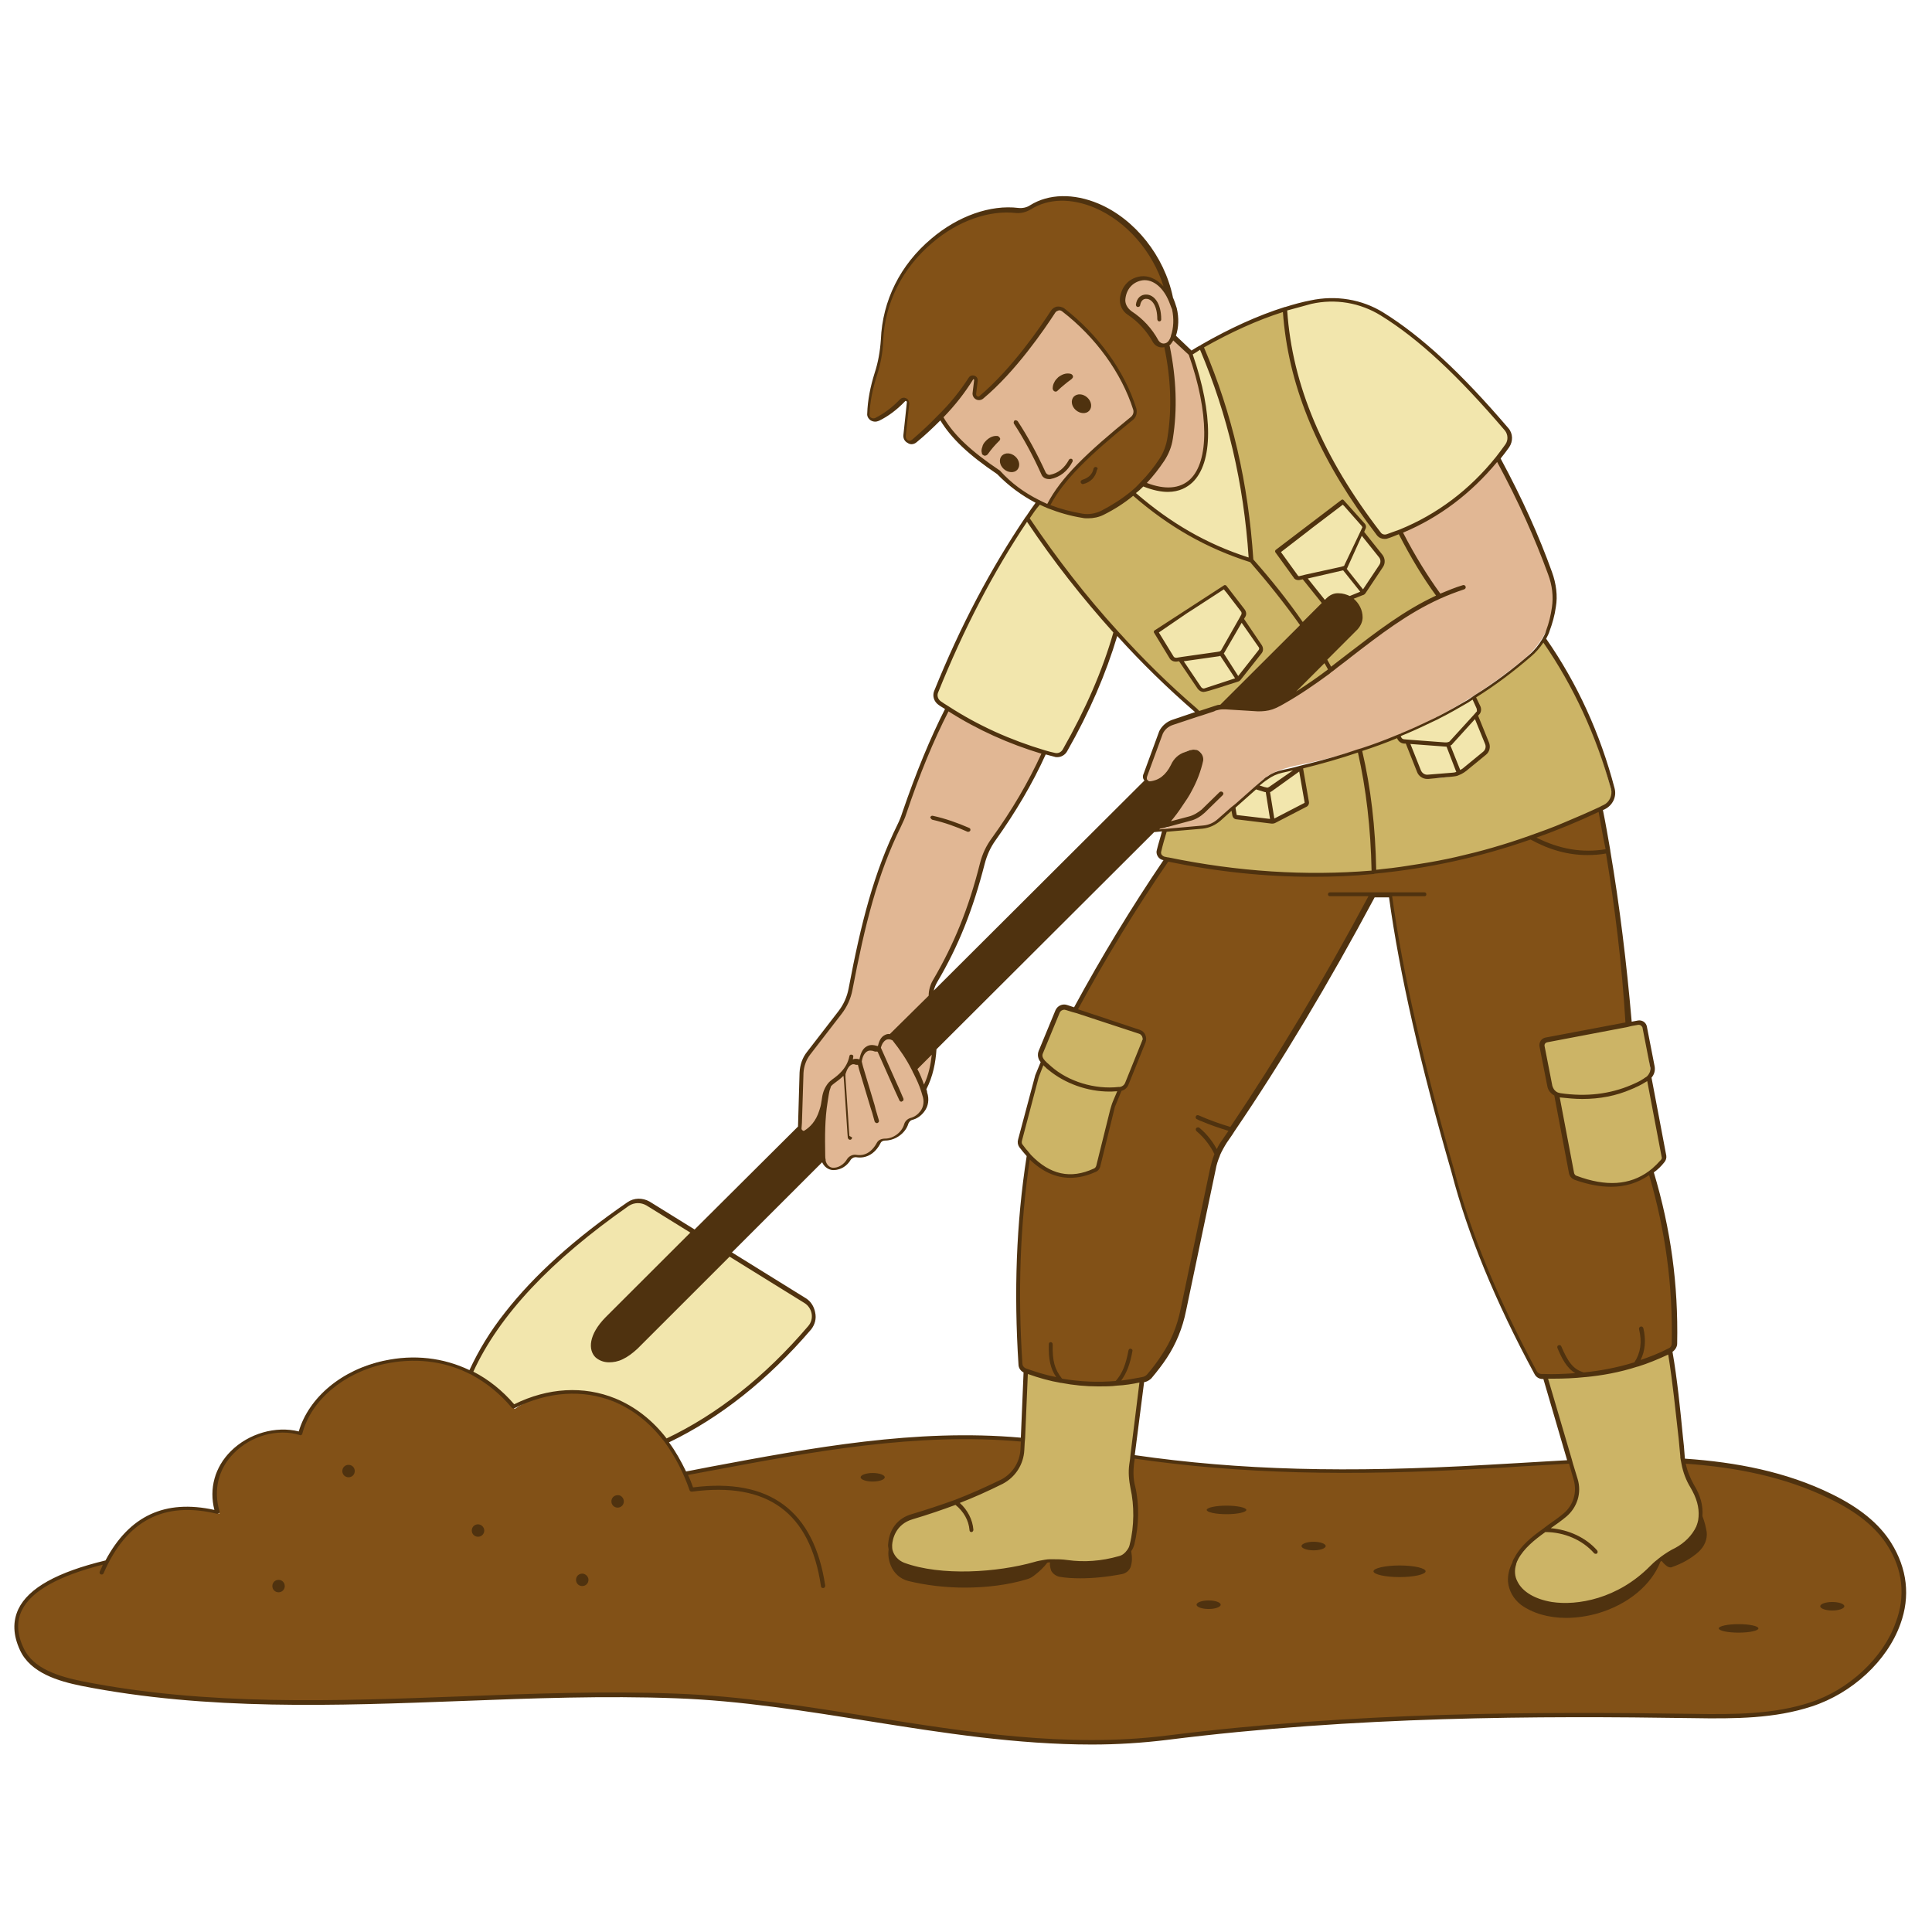 <svg xmlns="http://www.w3.org/2000/svg" xmlns:xlink="http://www.w3.org/1999/xlink" width="200" zoomAndPan="magnify" viewBox="0 0 150 150" height="200" preserveAspectRatio="xMidYMid meet" version="1.2"><g id="e9bb8f3c07"><path style=" stroke:none;fill-rule:nonzero;fill:#825117;fill-opacity:1;" d="M 146.699 119.914 C 145.641 118.254 143.922 117.078 142.141 116.203 C 134.047 112.254 124.148 113.371 115.453 113.883 C 104.223 114.547 94.352 114.426 83.363 112.344 C 73.25 110.445 63.168 112.555 53.234 114.395 C 50.547 108.426 44.148 106.555 39.953 109.391 C 35.605 103.598 25.734 104.234 23.258 111.289 C 19.484 110.324 15.621 113.824 17.039 117.531 C 13.445 116.266 10.188 117.621 8.312 121.27 C 3.633 122.387 0.043 124.379 1.703 128.027 C 2.488 129.715 4.512 130.348 6.352 130.711 C 21.656 133.727 37.145 131.102 52.508 131.676 C 65.219 132.156 77.867 136.5 90.637 134.902 C 104.344 133.184 117.598 133 131.422 133.215 C 134.531 133.273 137.703 133.273 140.629 132.309 C 145.551 130.738 149.957 125.039 146.699 119.914 Z M 90.637 26.91 L 90.605 26.73 L 90.426 26.793 C 90.395 26.793 90.336 26.82 90.305 26.82 C 90.062 26.82 89.883 26.699 89.762 26.488 C 89.277 25.586 88.586 24.859 87.738 24.289 C 87.348 24.047 87.137 23.594 87.195 23.141 C 87.285 22.359 87.77 21.785 88.523 21.605 C 88.645 21.574 88.734 21.574 88.855 21.574 C 89.371 21.574 89.852 21.844 90.273 22.328 L 90.547 22.176 C 89.672 19.434 87.617 17.051 85.145 15.996 C 84.238 15.602 83.363 15.422 82.516 15.422 C 81.582 15.422 80.734 15.664 79.98 16.117 C 79.711 16.266 79.438 16.355 79.137 16.355 C 79.074 16.355 79.016 16.355 78.953 16.355 C 78.715 16.328 78.473 16.328 78.199 16.328 C 76.238 16.328 74.094 17.203 72.312 18.711 C 69.957 20.699 68.602 23.445 68.449 26.43 C 68.418 27.332 68.238 28.238 67.965 29.055 C 67.605 30.109 67.422 31.133 67.391 32.16 C 67.391 32.309 67.453 32.461 67.605 32.551 C 67.695 32.609 67.785 32.641 67.875 32.641 C 67.938 32.641 68.027 32.609 68.086 32.582 C 68.781 32.25 69.445 31.766 70.078 31.102 C 70.141 31.043 70.199 31.012 70.262 31.012 C 70.289 31.012 70.32 31.012 70.383 31.043 C 70.473 31.102 70.531 31.195 70.531 31.285 L 70.262 33.816 C 70.23 34 70.32 34.18 70.5 34.27 C 70.562 34.301 70.652 34.332 70.715 34.332 C 70.836 34.332 70.926 34.301 71.016 34.211 C 71.738 33.605 72.375 33.004 72.977 32.398 C 73.461 31.887 73.945 31.344 74.367 30.773 C 74.578 30.5 74.789 30.199 75 29.898 C 75.121 29.746 75.18 29.535 75.301 29.414 C 75.453 29.266 75.785 29.203 75.754 29.535 L 75.633 30.531 C 75.605 30.68 75.695 30.801 75.816 30.863 C 75.844 30.863 75.906 30.891 75.965 30.891 C 76.055 30.891 76.117 30.863 76.176 30.801 C 78.715 28.66 80.918 25.434 81.762 24.137 C 81.852 24.016 81.973 23.926 82.094 23.895 C 82.125 23.895 82.156 23.895 82.184 23.895 C 82.305 23.895 82.426 23.926 82.516 24.016 C 85.145 26.039 87.164 28.84 88.07 31.738 C 88.164 32.008 88.07 32.309 87.828 32.492 C 84.602 35.113 82.488 37.043 81.398 39.156 L 81.309 39.305 L 81.492 39.367 C 82.277 39.668 83.121 39.91 83.996 40.059 C 84.117 40.09 84.27 40.09 84.387 40.09 C 84.781 40.09 85.172 40 85.535 39.82 C 86.441 39.367 87.195 38.855 87.891 38.281 C 88.133 38.07 88.375 37.859 88.613 37.617 L 88.707 37.617 L 88.707 37.527 C 89.219 36.984 89.703 36.383 90.156 35.719 C 90.488 35.234 90.699 34.66 90.789 34.059 C 91.242 31.797 91.152 29.414 90.637 26.91 Z M 130.035 104.383 C 130.035 104.594 129.914 104.805 129.703 104.895 L 129.641 104.926 C 126.953 106.191 123.965 106.855 121.008 106.855 C 120.523 106.855 119.559 107.039 119.285 106.523 C 116.266 100.914 114.094 95.668 112.887 90.934 C 110.441 82.52 108.871 75.523 108.027 69.582 L 107.996 69.402 L 106.637 69.402 L 106.516 69.645 C 103.047 76.156 99.422 82.16 95.828 87.527 L 94.562 89.578 L 94.531 89.637 C 94.383 90 94.289 90.332 94.199 90.691 L 91.906 101.641 C 91.633 102.965 91.121 104.172 90.426 105.227 C 90.125 105.648 89.824 106.07 89.52 106.465 C 89.129 106.945 88.887 107.008 88.281 107.129 C 85.445 107.73 82.395 107.398 79.68 106.434 L 79.617 106.434 C 79.406 106.344 79.258 106.133 79.227 105.891 C 78.863 100.344 79.047 95.156 79.801 90.027 L 79.859 89.699 L 80.102 89.91 C 81.039 90.812 82.035 91.297 83.121 91.297 C 83.723 91.297 84.359 91.145 85.023 90.844 C 85.145 90.781 85.234 90.664 85.293 90.543 L 86.441 85.867 L 86.984 84.512 L 87.074 84.48 C 87.285 84.422 87.438 84.27 87.527 84.09 L 88.855 80.801 C 88.918 80.652 88.918 80.5 88.855 80.348 C 88.797 80.199 88.676 80.109 88.523 80.047 L 83.512 78.391 L 83.605 78.207 C 85.746 74.227 88.102 70.367 90.605 66.719 L 90.668 66.629 L 90.758 66.656 C 94.531 67.41 98.273 67.805 101.957 67.805 C 103.496 67.805 105.066 67.742 106.605 67.594 L 106.668 67.594 L 106.699 67.562 L 106.758 67.562 C 110.863 67.172 114.938 66.297 118.832 64.938 L 118.895 64.91 L 119.258 64.789 C 120.887 64.215 122.516 63.551 124.086 62.797 L 124.266 62.707 L 124.297 62.918 C 124.508 63.973 124.66 64.91 124.812 65.812 L 124.84 65.965 L 124.871 66.113 C 125.566 70.336 126.141 74.77 126.5 79.262 L 126.5 79.414 L 120.133 80.621 C 119.891 80.68 119.738 80.891 119.801 81.102 L 120.402 84.18 C 120.465 84.449 120.613 84.66 120.855 84.781 L 120.918 84.812 L 122.094 90.965 C 122.125 91.113 122.246 91.234 122.395 91.297 C 123.391 91.656 124.328 91.84 125.172 91.84 C 126.23 91.84 127.195 91.535 128.039 90.965 L 128.223 90.844 L 128.281 91.055 C 129.551 95.637 130.125 99.801 130.035 104.383 Z M 130.035 104.383 "/><path style=" stroke:none;fill-rule:nonzero;fill:#ccb466;fill-opacity:1;" d="M 102.832 51.461 L 100.629 53.66 C 101.477 53.117 102.32 52.543 103.105 51.941 C 103.016 51.789 102.926 51.641 102.832 51.461 Z M 124.508 62.676 C 123.965 63.039 123.27 63.281 122.789 63.492 C 121.156 64.215 119.496 64.848 117.809 65.422 C 114.426 66.539 110.926 67.293 107.363 67.684 C 107.18 67.715 107 67.715 106.82 67.742 C 106.82 67.742 106.637 67.773 106.637 67.773 L 106.488 67.773 C 105.039 67.895 103.559 67.953 102.078 67.953 C 100.086 67.953 98.094 67.832 96.133 67.621 C 94.953 67.504 93.746 67.32 92.57 67.141 C 92.055 67.051 91.574 66.988 91.059 66.898 C 90.727 66.84 90.215 66.809 90.035 66.477 C 89.973 66.355 89.941 66.234 89.973 66.113 C 90.125 65.602 90.246 65.09 90.395 64.578 L 90.426 64.457 L 93.355 64.184 C 93.836 64.156 94.262 63.945 94.621 63.641 L 95.711 62.676 L 95.828 63.309 C 95.859 63.402 95.922 63.461 96.012 63.492 C 96.402 63.551 96.797 63.582 97.188 63.641 C 97.672 63.703 98.156 63.762 98.668 63.824 C 98.727 63.824 98.789 63.824 98.848 63.793 C 98.91 63.762 101.324 62.527 101.324 62.527 C 101.414 62.496 101.445 62.406 101.445 62.316 L 100.961 59.66 L 101.145 59.539 L 101.172 59.539 C 102.621 59.18 107.512 57.582 108.359 57.25 L 108.508 57.188 L 108.57 57.371 C 108.629 57.551 108.781 57.641 108.934 57.672 C 108.934 57.672 109.203 57.703 109.203 57.703 C 109.383 58.152 109.566 58.605 109.746 59.059 C 109.898 59.449 110.078 60.324 110.594 60.387 C 111.316 60.445 111.98 60.414 112.887 60.234 C 113.609 60.113 114.156 59.57 114.668 59.09 C 115.031 58.758 115.633 58.395 115.422 57.82 C 115.422 57.82 114.547 55.652 114.547 55.652 L 114.699 55.5 C 114.82 55.379 114.848 55.199 114.758 55.016 L 114.367 54.203 L 114.488 54.145 C 115.996 53.207 117.414 52.121 118.711 51.008 C 119.074 50.676 119.406 50.344 119.648 49.953 L 119.77 49.738 L 119.922 49.953 C 122.273 53.359 124.027 57.219 125.113 61.379 C 125.324 61.895 124.992 62.344 124.508 62.676 Z M 111.68 46.152 C 110.684 44.793 109.715 43.195 108.781 41.418 L 108.719 41.297 C 108.719 41.297 107.543 42.082 107.09 41.508 C 106.82 41.176 106.578 40.844 106.336 40.512 C 106.336 40.512 106.305 40.48 106.305 40.48 C 102.32 35.023 100.207 29.746 99.816 24.289 L 99.785 24.078 L 99.574 24.137 C 97.582 24.77 95.496 25.707 93.383 26.91 L 93.266 26.973 L 93.324 27.094 C 95.496 32.219 96.766 37.586 97.16 43.496 L 97.098 43.527 C 93.688 42.441 90.82 40.812 88.07 38.402 L 87.98 38.312 L 87.859 38.402 C 87.195 38.973 86.441 39.457 85.598 39.879 C 85.234 40.059 84.84 40.152 84.449 40.152 C 84.297 40.152 84.176 40.152 84.027 40.121 C 83.09 39.969 82.184 39.727 81.34 39.367 C 81.129 39.277 80.613 39.035 80.613 39.035 L 79.738 40.27 L 79.801 40.363 C 81.914 43.496 84.207 46.453 86.652 49.137 C 88.586 51.309 90.668 53.328 92.84 55.199 C 92.902 55.258 93.051 55.441 93.051 55.441 L 94.805 54.898 C 94.805 54.898 101.145 48.594 101.145 48.594 L 102.863 46.875 L 101.234 44.855 L 100.871 44.945 C 100.84 44.945 100.84 44.945 100.812 44.945 C 100.719 44.945 100.66 44.914 100.602 44.824 L 99.18 42.863 L 104.254 39.004 C 104.676 39.488 105.129 39.969 105.551 40.453 C 105.641 40.574 105.793 40.664 105.883 40.812 C 105.883 40.844 105.914 40.844 105.914 40.875 C 105.941 41.023 105.824 41.207 105.762 41.355 L 107.242 43.195 C 107.422 43.406 107.422 43.738 107.27 43.98 L 105.941 45.969 C 105.914 46.031 105.852 46.062 105.793 46.09 L 104.855 46.484 L 105.066 46.664 C 105.492 46.996 105.703 47.477 105.703 47.992 C 105.703 48.293 105.582 48.594 105.34 48.805 L 102.895 51.246 L 100.539 53.602 L 100.75 53.84 C 100.961 54.082 104.133 51.488 104.402 51.277 C 106.273 49.832 108.117 48.352 110.168 47.176 C 110.652 46.906 111.137 46.664 111.617 46.422 L 111.801 46.332 Z M 97.824 50.523 L 96.223 52.605 L 96.16 52.695 C 96.133 52.727 96.102 52.754 96.07 52.754 L 95.98 52.785 L 93.477 53.539 C 93.383 53.57 93.293 53.539 93.234 53.449 L 91.754 51.277 L 94.652 50.855 C 94.773 50.824 94.832 50.797 94.926 50.707 C 94.953 50.676 95.016 50.586 95.047 50.555 L 96.402 48.141 L 97.852 50.281 C 97.883 50.312 97.883 50.344 97.883 50.402 C 97.883 50.434 97.852 50.492 97.824 50.523 Z M 95.047 45.668 L 96.555 47.598 C 96.613 47.66 94.984 50.465 94.805 50.676 C 94.652 50.824 92.086 51.129 92.086 51.129 C 92.086 51.129 91.273 51.246 91.09 51.129 L 89.824 49.047 Z M 129.039 90.18 C 128.824 90.543 128.402 90.875 128.07 91.086 C 127.227 91.719 126.23 92.02 125.145 92.02 C 124.297 92.02 123.363 91.84 122.336 91.477 C 122.152 91.418 122.062 91.266 122.035 91.113 L 120.855 84.992 C 120.855 84.992 120.586 84.812 120.465 84.66 C 120.402 84.57 120.344 84.449 120.312 84.328 L 119.707 81.254 C 119.68 81.012 119.828 80.801 120.043 80.77 C 121.641 80.469 123.27 80.168 124.871 79.836 C 125.445 79.715 126.02 79.625 126.594 79.504 C 126.895 79.445 127.375 79.293 127.559 79.656 C 127.77 80.047 128.191 83.125 128.133 83.305 C 128.102 83.395 127.891 83.574 127.922 83.695 C 128.223 85.355 128.555 86.984 128.855 88.641 C 128.945 89.035 129.129 89.516 129.039 89.938 C 129.129 90.027 129.098 90.09 129.039 90.18 Z M 88.855 80.77 C 88.855 80.77 88.855 80.801 88.855 80.832 L 87.527 84.148 C 87.438 84.359 87.227 84.539 87.016 84.57 L 86.594 85.598 C 86.5 85.809 86.441 85.988 86.41 86.199 L 85.324 90.57 C 85.266 90.723 85.172 90.812 85.051 90.875 C 84.387 91.176 83.754 91.324 83.152 91.324 C 81.52 91.324 80.223 90.211 79.316 88.973 C 79.227 88.852 79.195 88.672 79.258 88.52 L 80.555 83.637 L 81.039 82.461 C 81.039 82.43 81.008 82.43 81.008 82.43 C 80.828 82.219 80.766 81.945 80.887 81.707 C 80.918 81.645 82.156 78.691 82.184 78.602 C 82.273 78.391 82.488 78.238 82.699 78.238 C 82.758 78.238 82.82 78.238 82.879 78.27 L 83.695 78.539 L 88.555 80.137 C 88.707 80.199 88.828 80.289 88.887 80.438 C 88.855 80.531 88.887 80.652 88.855 80.77 Z M 131.391 115.359 C 130.547 113.941 130.547 112.164 130.367 110.566 C 130.184 108.785 129.973 106.945 129.672 105.168 L 129.641 104.957 L 129.43 105.047 C 128.707 105.41 127.922 105.711 127.105 105.953 L 127.074 105.953 C 125.809 106.344 124.48 106.613 123.059 106.766 C 123.059 106.766 123.031 106.766 123 106.766 C 122.215 106.855 121.43 106.887 120.613 106.887 L 119.922 106.887 C 119.922 106.887 122.273 114.879 122.273 114.879 C 122.668 116.266 121.914 117.379 120.824 118.105 C 119.648 118.918 117.988 119.973 117.535 121.391 C 117.383 121.906 117.414 122.418 117.625 122.84 C 118.32 124.195 120.07 124.59 121.461 124.59 C 122.758 124.59 124.055 124.285 125.234 123.742 C 126.473 123.172 127.469 122.207 128.523 121.363 C 129.52 120.547 131.031 119.973 131.602 118.77 C 132.207 117.652 131.996 116.387 131.391 115.359 Z M 87.949 115.48 C 88.191 116.445 88.223 117.441 88.133 118.438 C 88.07 119.102 88.043 119.914 87.617 120.457 C 87.105 121.09 86.168 121.152 85.414 121.242 C 83.754 121.453 81.973 120.91 80.375 121.363 C 78.715 121.844 76.691 122.117 74.758 122.117 C 72.977 122.117 71.379 121.875 70.168 121.422 C 69.688 121.242 69.293 120.848 69.172 120.336 L 69.172 120.277 C 69.145 120.125 69.145 119.973 69.145 119.855 C 69.172 119.461 69.387 118.164 70.836 117.742 C 72.043 117.41 74.488 116.508 74.488 116.508 C 75.543 116.086 76.602 115.633 77.777 115.027 C 78.715 114.547 79.316 113.609 79.379 112.555 L 79.648 106.434 L 79.859 106.496 C 80.676 106.797 81.551 107.008 82.395 107.188 L 82.457 107.188 C 83.391 107.367 84.328 107.43 85.293 107.43 C 85.777 107.43 86.262 107.398 86.742 107.367 C 87.316 107.309 87.891 107.25 88.434 107.129 L 88.645 107.066 L 87.828 113.641 C 87.77 114.305 87.801 114.906 87.949 115.48 Z M 87.949 115.48 "/><path style=" stroke:none;fill-rule:nonzero;fill:#f2e6ad;fill-opacity:1;" d="M 97.914 50.402 C 97.914 50.492 97.883 50.586 97.824 50.645 L 96.281 52.605 L 96.223 52.695 C 96.16 52.754 96.102 52.785 96.043 52.816 L 93.566 53.602 C 93.535 53.602 93.504 53.629 93.445 53.629 C 93.324 53.629 93.203 53.57 93.145 53.48 C 93.145 53.48 91.633 51.246 91.633 51.246 C 91.391 51.277 91.121 51.367 90.969 51.129 L 89.73 49.105 C 89.73 49.105 94.652 45.91 94.773 45.852 C 94.926 45.758 95.074 45.641 95.195 45.789 C 95.195 45.789 96.492 47.477 96.492 47.477 C 96.586 47.598 96.586 47.75 96.523 47.871 L 96.402 48.113 L 97.852 50.254 C 97.883 50.254 97.914 50.312 97.914 50.402 Z M 100.961 59.602 C 100.148 59.691 99.27 59.812 98.547 60.234 C 98.156 60.477 97.824 60.809 97.461 61.109 L 95.738 62.648 L 95.859 63.281 C 95.891 63.371 95.949 63.461 96.043 63.461 L 98.605 63.762 L 98.82 63.793 L 101.355 62.465 C 101.414 62.438 101.445 62.344 101.445 62.285 L 101.445 62.254 C 101.445 62.254 100.961 59.602 100.961 59.602 Z M 107.242 43.949 L 105.852 46.031 L 104.766 46.453 L 104.707 46.422 C 104.465 46.301 104.223 46.242 103.949 46.211 C 103.617 46.211 103.348 46.332 103.105 46.574 L 102.863 46.816 L 101.234 44.793 C 101.234 44.793 100.992 44.855 100.961 44.855 C 100.812 44.887 100.691 44.914 100.602 44.793 L 99.18 42.836 L 101.746 40.875 C 101.746 40.875 104.16 39.035 104.16 39.035 C 104.312 38.914 104.918 39.699 104.977 39.789 C 105.156 40 105.34 40.18 105.52 40.391 C 105.672 40.543 106.004 40.812 105.883 41.023 L 105.73 41.328 L 107.211 43.168 C 107.391 43.406 107.422 43.707 107.242 43.949 Z M 115.242 58.516 C 115.242 58.516 113.73 59.754 113.73 59.754 C 113.129 60.234 112.344 60.145 111.648 60.266 C 111.164 60.324 110.379 60.477 110.168 59.902 C 110.168 59.902 109.266 57.609 109.266 57.609 L 108.992 57.582 C 108.812 57.582 108.66 57.461 108.629 57.277 C 108.629 57.277 108.57 57.066 108.57 57.066 C 110.352 56.434 114.426 54.113 114.426 54.113 C 114.426 54.113 114.789 54.926 114.789 54.926 C 114.91 55.199 114.727 55.379 114.578 55.559 L 115.453 57.73 C 115.543 58.004 115.484 58.336 115.242 58.516 Z M 116.961 33.336 C 113.309 29.055 110.23 26.188 107.27 24.379 C 106.094 23.656 104.766 23.293 103.379 23.293 C 102.832 23.293 102.262 23.352 101.715 23.473 C 101.145 23.594 100.539 23.777 99.875 23.957 L 99.754 23.988 L 99.754 24.105 C 100.148 29.926 102.531 35.598 107.059 41.445 C 107.152 41.598 107.332 41.66 107.512 41.66 C 107.574 41.66 107.633 41.66 107.695 41.629 C 108.086 41.508 108.387 41.387 108.691 41.266 C 111.617 40.09 114.156 38.191 116.266 35.566 C 116.539 35.234 116.781 34.902 116.992 34.602 C 117.266 34.238 117.266 33.695 116.961 33.336 Z M 93.355 27.094 L 93.293 26.91 L 92.418 27.426 L 92.449 27.547 C 94.051 32.098 94.051 35.84 92.48 37.316 C 91.996 37.77 91.391 37.98 90.699 37.98 C 90.156 37.98 89.52 37.828 88.855 37.559 L 88.766 37.527 L 88.676 37.617 C 88.465 37.828 88.281 37.98 88.133 38.129 L 87.98 38.25 L 88.133 38.371 C 90.848 40.723 93.625 42.32 96.945 43.406 L 97.188 43.469 L 97.16 43.227 C 96.734 37.438 95.496 32.16 93.355 27.094 Z M 79.891 40.422 L 79.738 40.211 L 79.59 40.422 C 76.961 44.344 74.699 48.684 72.645 53.723 C 72.523 54.023 72.613 54.383 72.918 54.566 C 73.129 54.715 73.34 54.836 73.551 54.988 C 75.906 56.496 78.441 57.641 81.039 58.395 C 81.309 58.484 81.582 58.547 81.852 58.637 C 81.914 58.637 81.973 58.668 82.035 58.668 C 82.273 58.668 82.516 58.516 82.637 58.305 C 84.418 55.137 85.719 52.152 86.594 49.199 L 86.621 49.105 L 86.562 49.047 C 84.176 46.363 81.941 43.469 79.891 40.422 Z M 63.168 101.973 C 63.105 101.578 62.863 101.219 62.531 101.008 L 56.645 97.355 L 49.398 104.594 C 49.066 104.926 48.676 105.199 48.312 105.379 C 47.98 105.531 47.648 105.621 47.348 105.621 C 46.984 105.621 46.652 105.5 46.41 105.289 C 45.898 104.777 45.93 103.66 47.195 102.422 L 53.93 95.699 L 50.336 93.469 C 50.125 93.348 49.852 93.254 49.613 93.254 C 49.309 93.254 49.039 93.348 48.797 93.496 C 42.637 97.75 38.652 102 36.602 106.465 L 36.539 106.613 L 36.691 106.676 C 37.867 107.277 38.926 108.121 39.801 109.18 L 39.891 109.27 L 40.012 109.207 C 41.492 108.484 43 108.121 44.48 108.121 C 45.598 108.121 46.684 108.332 47.711 108.758 C 49.219 109.359 50.547 110.383 51.633 111.801 L 51.727 111.891 L 51.844 111.832 C 55.832 109.961 59.543 107.008 62.895 103.086 C 63.105 102.785 63.227 102.395 63.168 101.973 Z M 63.168 101.973 "/><path style=" stroke:none;fill-rule:nonzero;fill:#e1b794;fill-opacity:1;" d="M 88.102 31.738 C 87.195 28.871 85.172 26.066 82.547 24.047 C 82.457 23.988 82.336 23.926 82.215 23.926 C 82.184 23.926 82.156 23.926 82.125 23.926 C 81.973 23.957 81.852 24.016 81.793 24.168 C 80.945 25.465 78.742 28.723 76.207 30.832 C 76.148 30.891 76.055 30.922 75.996 30.922 C 75.938 30.922 75.875 30.922 75.844 30.891 C 75.723 30.832 75.664 30.68 75.664 30.562 L 75.785 29.594 C 75.816 29.477 75.754 29.383 75.633 29.355 L 75.574 29.324 L 75.543 29.324 C 75.484 29.324 75.391 29.355 75.363 29.445 C 74.727 30.469 73.973 31.406 73.098 32.34 L 73.008 32.43 L 73.066 32.551 C 73.883 33.938 75.273 35.234 77.477 36.742 C 78.41 37.707 79.469 38.461 80.586 39.035 L 80.676 39.066 C 80.855 39.156 81.039 39.246 81.219 39.305 L 81.371 39.367 L 81.43 39.246 C 82.516 37.137 84.602 35.203 87.859 32.551 C 88.102 32.309 88.191 32.008 88.102 31.738 Z M 92.48 37.348 C 91.996 37.797 91.422 38.008 90.699 38.008 C 90.184 38.008 89.609 37.891 88.977 37.648 L 88.766 37.559 L 88.918 37.375 C 89.398 36.863 89.824 36.32 90.246 35.688 C 90.578 35.203 90.789 34.633 90.879 34.027 C 91.242 31.766 91.152 29.383 90.637 26.91 L 90.516 26.793 L 90.578 26.762 C 90.488 26.793 90.395 26.82 90.305 26.82 C 90.184 26.82 90.094 26.793 90.004 26.73 C 89.914 26.672 89.824 26.609 89.793 26.488 C 89.309 25.586 88.613 24.859 87.77 24.289 C 87.379 24.047 87.164 23.594 87.227 23.141 C 87.316 22.359 87.801 21.785 88.555 21.605 C 88.676 21.574 88.766 21.574 88.887 21.574 C 89.641 21.574 90.367 22.148 90.82 23.113 C 90.938 23.383 91.059 23.684 91.121 23.988 C 91.301 24.742 91.273 25.496 91.031 26.098 L 91.031 26.129 L 91.211 26.309 L 92.418 27.426 L 92.418 27.453 C 94.02 31.977 94.02 35.867 92.48 37.348 Z M 90.305 64.277 C 90.305 64.246 90.336 64.184 90.336 64.156 L 90.699 64.062 C 90.668 64.125 90.668 64.184 90.637 64.246 Z M 120.312 44.461 C 119.316 41.719 118.047 38.883 116.387 35.809 L 116.266 35.598 L 116.117 35.746 C 114.094 38.191 111.648 40.031 108.871 41.207 L 108.719 41.266 L 108.812 41.418 C 109.746 43.227 110.742 44.824 111.738 46.184 L 111.828 46.273 C 111.828 46.273 111.828 46.273 111.801 46.273 C 109.234 47.449 107.059 49.105 104.945 50.734 C 104.465 51.129 103.949 51.488 103.469 51.883 C 103.469 51.883 103.195 52.094 103.195 52.094 C 102.23 52.816 101.234 53.508 100.176 54.145 C 99.211 54.746 98.246 55.047 97.129 54.926 C 96.375 54.867 95.59 54.746 94.832 54.805 C 94.41 54.867 93.957 55.047 93.566 55.168 C 92.75 55.469 91.906 55.742 91.059 56.012 C 90.668 56.133 90.336 56.406 90.156 56.797 C 90.156 56.797 88.977 60.023 88.945 60.055 C 88.707 60.719 89.461 60.719 89.852 60.566 C 90.426 60.355 90.82 59.871 91.09 59.328 C 91.301 58.906 91.723 58.516 92.148 58.336 C 92.57 58.152 93.414 58.152 93.293 58.848 C 93.145 59.602 92.871 60.324 92.449 61.109 C 92.238 61.473 92.027 61.863 91.723 62.285 L 90.215 63.945 L 89.973 64.004 L 89.582 64.426 L 89.824 64.395 L 89.762 64.457 L 93.688 64.125 C 94.32 63.973 94.926 63.582 95.559 62.887 L 95.98 62.375 L 98.125 60.477 C 98.156 60.477 98.156 60.445 98.184 60.414 C 99.152 59.691 100.418 59.48 101.598 59.238 C 107.695 57.941 113.398 55.23 118.199 51.277 C 119.59 50.133 120.375 48.773 120.645 46.996 C 120.734 46.273 120.645 45.336 120.312 44.461 Z M 81.066 58.395 L 80.977 58.574 C 79.949 60.836 78.684 62.98 77.113 65.18 C 76.723 65.754 76.418 66.387 76.238 67.078 C 75.332 70.609 74.215 73.414 72.555 76.219 C 72.344 76.551 72.254 76.941 72.223 77.332 L 72.223 77.395 L 69.113 80.5 C 69.113 80.5 69.055 80.5 69.055 80.5 C 69.535 80.531 69.867 81.074 70.109 81.434 C 70.41 81.918 70.715 82.398 70.953 82.914 C 71.016 83.004 71.016 83.004 71.016 83.004 L 72.555 81.465 L 72.523 81.918 C 72.434 82.793 72.223 83.605 71.922 84.301 L 71.77 84.66 L 71.859 84.961 C 72.012 85.445 71.949 85.957 71.68 86.32 C 71.469 86.621 71.168 86.832 70.805 86.922 C 70.621 86.984 70.473 87.133 70.441 87.316 C 70.23 88.008 69.535 88.52 68.812 88.52 C 68.57 88.52 68.391 88.613 68.297 88.824 C 68.086 89.215 67.785 89.578 67.363 89.727 C 66.969 89.879 66.457 89.699 66.094 89.969 C 65.883 90.121 65.793 90.391 65.582 90.543 C 65.34 90.723 65.066 90.812 64.797 90.812 C 64.797 90.812 64.734 90.812 64.734 90.812 C 64.344 90.812 64.102 90.453 64.012 90.09 C 63.859 89.273 63.949 88.281 63.98 87.438 C 64.012 86.5 64.102 85.598 64.312 84.691 C 64.344 84.57 64.375 84.422 64.434 84.301 L 64.434 84.27 C 64.434 84.391 64.164 84.66 64.102 84.812 C 64.012 85.023 64.012 85.293 63.98 85.535 C 63.891 86.047 63.738 86.562 63.469 87.012 C 63.285 87.316 62.773 88.098 62.32 88.008 C 62.109 87.949 62.078 87.797 62.078 87.617 C 62.078 87.617 62.109 87.105 62.109 87.105 L 62.23 83.336 C 62.262 82.793 62.441 82.277 62.773 81.828 L 65.219 78.66 C 65.641 78.117 65.914 77.516 66.035 76.852 C 67 71.785 67.965 67.863 69.836 64.125 C 69.988 63.824 70.109 63.523 70.23 63.219 C 71.316 60.082 72.402 57.461 73.551 55.199 L 73.641 55.047 L 73.793 55.137 C 76.027 56.555 78.441 57.641 80.945 58.395 Z M 81.066 58.395 "/><path style=" stroke:none;fill-rule:nonzero;fill:#4f320f;fill-opacity:1;" d="M 48.434 116.566 C 48.434 116.84 48.223 117.051 47.953 117.051 C 47.68 117.051 47.469 116.84 47.469 116.566 C 47.469 116.297 47.68 116.086 47.953 116.086 C 48.191 116.055 48.434 116.297 48.434 116.566 Z M 95.227 116.898 C 94.383 116.898 93.688 117.051 93.688 117.23 C 93.688 117.41 94.383 117.562 95.227 117.562 C 96.07 117.562 96.766 117.41 96.766 117.23 C 96.766 117.051 96.07 116.898 95.227 116.898 Z M 93.836 124.258 C 93.324 124.258 92.902 124.406 92.902 124.59 C 92.902 124.77 93.324 124.922 93.836 124.922 C 94.352 124.922 94.773 124.77 94.773 124.59 C 94.773 124.406 94.352 124.258 93.836 124.258 Z M 67.754 114.363 C 67.242 114.363 66.82 114.516 66.82 114.695 C 66.82 114.879 67.242 115.027 67.754 115.027 C 68.27 115.027 68.691 114.879 68.691 114.695 C 68.691 114.516 68.27 114.363 67.754 114.363 Z M 134.984 126.098 C 134.141 126.098 133.445 126.246 133.445 126.43 C 133.445 126.609 134.141 126.758 134.984 126.758 C 135.828 126.758 136.523 126.609 136.523 126.43 C 136.523 126.246 135.828 126.098 134.984 126.098 Z M 142.258 124.379 C 141.746 124.379 141.324 124.527 141.324 124.707 C 141.324 124.891 141.746 125.039 142.258 125.039 C 142.773 125.039 143.195 124.891 143.195 124.707 C 143.195 124.527 142.773 124.379 142.258 124.379 Z M 101.988 119.703 C 101.477 119.703 101.051 119.855 101.051 120.035 C 101.051 120.215 101.477 120.367 101.988 120.367 C 102.5 120.367 102.926 120.215 102.926 120.035 C 102.926 119.855 102.5 119.703 101.988 119.703 Z M 147.543 126.098 C 146.516 128.961 143.801 131.465 140.66 132.488 C 137.793 133.426 134.773 133.453 131.391 133.395 C 119.438 133.215 105.25 133.242 90.637 135.082 C 88.676 135.324 86.715 135.445 84.781 135.445 C 78.953 135.445 73.16 134.539 67.512 133.637 C 62.594 132.852 57.52 132.035 52.508 131.855 C 46.953 131.645 41.309 131.855 35.816 132.066 C 26.125 132.43 16.102 132.82 6.32 130.891 C 4.539 130.527 2.367 129.895 1.551 128.117 C 1.008 126.941 0.977 125.887 1.43 124.922 C 2.215 123.293 4.449 122.055 8.191 121.152 C 10.035 117.684 12.812 116.387 16.645 117.23 C 16.223 115.57 16.676 113.914 17.914 112.676 C 19.301 111.289 21.414 110.688 23.195 111.137 C 23.98 108.484 26.547 106.344 29.809 105.648 C 32.133 105.137 34.426 105.41 36.449 106.375 C 37.145 104.867 38.051 103.359 39.227 101.879 C 41.492 98.984 44.629 96.152 48.707 93.348 C 49.219 92.984 49.883 92.984 50.426 93.285 L 53.93 95.457 L 61.957 87.465 L 62.078 83.273 C 62.109 82.699 62.289 82.129 62.652 81.676 L 65.098 78.508 C 65.492 77.996 65.762 77.395 65.883 76.762 C 66.848 71.664 67.844 67.742 69.688 64.004 C 69.836 63.703 69.957 63.402 70.051 63.098 C 71.137 59.934 72.223 57.309 73.371 55.047 C 73.188 54.926 73.008 54.836 72.855 54.715 C 72.523 54.477 72.375 54.051 72.523 53.66 C 74.578 48.562 76.934 44.133 79.617 40.152 C 79.617 40.152 79.617 40.121 79.648 40.121 C 79.891 39.758 80.133 39.398 80.402 39.035 C 79.316 38.461 78.32 37.738 77.414 36.805 C 75.211 35.324 73.852 34.027 73.008 32.641 C 72.434 33.215 71.832 33.789 71.168 34.332 C 70.953 34.512 70.684 34.543 70.473 34.391 C 70.23 34.27 70.109 34.027 70.141 33.758 L 70.41 31.223 C 70.41 31.164 70.383 31.164 70.352 31.133 C 70.352 31.133 70.289 31.102 70.262 31.164 C 69.625 31.828 68.934 32.34 68.238 32.672 C 68.027 32.762 67.816 32.762 67.605 32.641 C 67.422 32.52 67.301 32.309 67.332 32.098 C 67.363 31.074 67.574 30.02 67.906 28.961 C 68.176 28.148 68.328 27.273 68.391 26.367 C 68.508 23.352 69.898 20.547 72.312 18.527 C 74.367 16.777 76.902 15.875 79.074 16.145 C 79.379 16.176 79.711 16.117 79.98 15.934 C 81.43 15.031 83.363 15 85.293 15.812 C 88.133 17.02 90.395 19.887 91.059 23.051 C 91.059 23.082 91.059 23.082 91.059 23.082 C 91.18 23.352 91.273 23.625 91.363 23.926 C 91.543 24.68 91.512 25.434 91.301 26.066 L 92.508 27.215 C 92.75 27.062 92.992 26.91 93.234 26.793 C 93.234 26.793 93.266 26.762 93.266 26.762 C 95.469 25.496 97.641 24.5 99.754 23.836 C 99.754 23.836 99.785 23.836 99.785 23.836 C 100.449 23.625 101.113 23.445 101.746 23.324 C 103.711 22.902 105.73 23.234 107.391 24.258 C 110.352 26.098 113.43 28.934 117.113 33.246 C 117.477 33.668 117.477 34.27 117.172 34.723 C 116.961 35.023 116.75 35.297 116.508 35.598 C 118.199 38.734 119.496 41.629 120.492 44.402 C 120.824 45.309 120.945 46.273 120.797 47.117 C 120.707 47.781 120.523 48.414 120.312 48.984 C 120.254 49.199 120.133 49.41 120.043 49.59 C 122.457 53.059 124.238 56.949 125.355 61.199 C 125.535 61.863 125.203 62.527 124.598 62.828 C 124.539 62.859 124.48 62.887 124.449 62.887 C 124.66 63.914 124.84 64.969 125.023 66.023 C 125.023 66.023 125.023 66.055 125.023 66.055 C 125.746 70.309 126.289 74.77 126.684 79.324 L 127.164 79.234 C 127.316 79.203 127.469 79.234 127.617 79.324 C 127.738 79.414 127.828 79.535 127.859 79.684 L 128.465 82.793 C 128.523 83.125 128.434 83.426 128.223 83.668 L 129.371 89.727 C 129.398 89.91 129.34 90.09 129.219 90.238 C 128.977 90.543 128.707 90.812 128.402 91.023 C 129.73 95.457 130.305 99.738 130.215 104.324 C 130.215 104.562 130.062 104.805 129.852 104.957 C 130.215 107.008 130.457 109.449 130.668 111.621 C 130.727 112.074 130.758 112.496 130.789 112.918 C 130.789 113.039 130.816 113.129 130.816 113.25 C 134.805 113.52 138.699 114.273 142.199 115.992 C 144.371 117.051 145.883 118.285 146.816 119.762 C 148.086 121.785 148.328 123.953 147.543 126.098 Z M 129.52 105.168 C 128.734 105.531 127.949 105.859 127.164 106.102 C 127.164 106.102 127.164 106.102 127.137 106.102 C 125.746 106.555 124.359 106.797 123.09 106.918 C 123.09 106.918 123.059 106.918 123.059 106.918 C 122.215 107.008 121.398 107.039 120.676 107.039 C 120.523 107.039 120.344 107.039 120.191 107.039 L 122.035 113.309 L 122.125 113.641 L 122.484 114.816 C 122.82 115.902 122.457 117.051 121.582 117.773 C 121.219 118.074 120.797 118.375 120.402 118.648 C 121.793 118.77 123.121 119.371 123.996 120.367 C 124.055 120.426 124.055 120.547 123.996 120.609 C 123.965 120.637 123.934 120.637 123.875 120.637 C 123.816 120.637 123.785 120.609 123.754 120.578 C 122.848 119.551 121.43 118.949 119.98 118.949 C 119.137 119.551 118.32 120.215 117.867 121.059 C 117.809 121.18 117.746 121.301 117.715 121.422 C 117.715 121.422 117.715 121.453 117.715 121.453 C 117.566 121.906 117.598 122.387 117.809 122.777 C 118.199 123.594 119.195 124.168 120.492 124.379 C 122.457 124.68 125.594 124.137 128.102 121.602 C 128.281 121.422 128.465 121.242 128.676 121.09 C 128.676 121.09 128.707 121.059 128.707 121.059 C 128.797 121 128.887 120.91 128.977 120.848 C 129.309 120.609 129.672 120.367 130.062 120.184 C 130.789 119.793 131.363 119.219 131.695 118.527 C 131.754 118.375 131.816 118.195 131.844 118.043 C 131.844 117.953 131.875 117.863 131.875 117.773 C 131.934 117.02 131.723 116.297 131.242 115.48 C 130.91 114.938 130.668 114.305 130.547 113.641 C 130.516 113.52 130.516 113.43 130.484 113.309 C 130.457 113.219 130.457 113.129 130.457 113.039 C 130.426 112.617 130.367 112.195 130.336 111.742 C 130.094 109.602 129.852 107.188 129.52 105.168 Z M 87.68 113.672 L 87.738 113.281 L 87.77 112.949 L 88.465 107.34 C 87.891 107.461 87.316 107.551 86.742 107.578 C 86.262 107.641 85.777 107.641 85.266 107.641 C 84.297 107.641 83.363 107.551 82.395 107.367 C 82.395 107.367 82.367 107.367 82.367 107.367 C 81.492 107.219 80.645 106.977 79.801 106.676 L 79.59 111.652 L 79.559 111.984 L 79.527 112.586 C 79.469 113.703 78.832 114.695 77.836 115.211 C 76.691 115.781 75.605 116.266 74.516 116.688 C 75.121 117.23 75.512 117.984 75.574 118.77 C 75.574 118.859 75.512 118.949 75.422 118.949 C 75.332 118.949 75.273 118.891 75.273 118.797 C 75.211 118.043 74.82 117.352 74.184 116.84 C 73.129 117.23 72.07 117.594 70.863 117.953 C 69.504 118.348 69.293 119.551 69.266 119.945 C 69.266 120.066 69.266 120.215 69.293 120.336 C 69.414 120.789 69.746 121.152 70.199 121.332 C 73.066 122.387 77.445 122.086 80.312 121.27 C 80.586 121.18 80.855 121.152 81.16 121.09 C 81.188 121.09 81.188 121.09 81.188 121.09 C 81.34 121.059 81.492 121.059 81.672 121.059 C 82.062 121.059 82.457 121.059 82.879 121.121 C 84.148 121.301 85.504 121.211 86.863 120.82 C 87.137 120.758 87.348 120.578 87.496 120.367 C 87.59 120.246 87.68 120.094 87.711 119.914 C 88.07 118.496 88.07 116.867 87.77 115.543 C 87.648 114.906 87.59 114.305 87.68 113.672 Z M 62.984 103.207 C 59.605 107.156 55.891 110.082 51.938 111.984 C 52.449 112.676 52.871 113.43 53.266 114.246 C 53.898 114.125 54.504 114.004 55.137 113.883 C 63.016 112.406 71.137 110.898 79.258 111.621 L 79.469 106.555 C 79.227 106.434 79.074 106.191 79.074 105.922 C 78.715 100.312 78.895 94.977 79.711 89.758 C 79.527 89.547 79.316 89.305 79.137 89.062 C 79.016 88.883 78.984 88.672 79.047 88.461 L 80.344 83.605 C 80.344 83.574 80.375 83.516 80.375 83.484 L 80.797 82.461 C 80.586 82.219 80.523 81.887 80.645 81.586 L 81.941 78.449 C 82.094 78.086 82.488 77.906 82.848 78.027 L 83.391 78.207 C 85.535 74.258 87.859 70.426 90.336 66.777 C 90.336 66.777 90.305 66.777 90.305 66.777 C 90.125 66.75 89.973 66.629 89.883 66.477 C 89.793 66.324 89.762 66.145 89.824 65.965 C 89.941 65.48 90.094 65.031 90.215 64.547 L 89.609 64.605 L 72.707 81.465 C 72.645 82.488 72.434 83.574 71.922 84.57 C 71.949 84.633 71.98 84.723 71.98 84.812 C 72.164 85.355 72.07 85.898 71.77 86.289 C 71.527 86.621 71.195 86.863 70.805 86.953 C 70.684 86.984 70.594 87.105 70.531 87.223 C 70.32 87.977 69.504 88.551 68.723 88.551 C 68.57 88.551 68.418 88.613 68.359 88.762 C 67.938 89.578 67.242 89.969 66.488 89.848 C 66.305 89.816 66.156 89.91 66.062 90.027 C 65.762 90.543 65.25 90.844 64.707 90.844 C 64.676 90.844 64.676 90.844 64.645 90.844 C 64.281 90.812 63.98 90.57 63.832 90.238 L 56.828 97.238 L 62.562 100.793 C 62.953 101.035 63.195 101.43 63.285 101.879 C 63.406 102.395 63.258 102.844 62.984 103.207 Z M 66.156 88.309 C 66.156 88.402 66.094 88.492 66.004 88.492 C 65.945 88.492 65.883 88.461 65.852 88.402 C 65.852 88.371 65.824 88.371 65.824 88.34 L 65.793 87.977 L 65.551 84.301 L 65.52 83.848 L 65.492 83.547 C 65.492 83.547 65.461 83.547 65.461 83.547 C 65.25 83.758 65.008 83.938 64.797 84.09 C 64.707 84.148 64.613 84.238 64.523 84.328 C 64.496 84.449 64.434 84.57 64.402 84.691 C 64.375 84.781 64.375 84.871 64.344 84.992 C 64.312 85.176 64.281 85.355 64.254 85.566 C 64.043 86.863 64.043 88.191 64.07 89.668 C 64.07 89.789 64.07 89.91 64.102 90.027 C 64.102 90.059 64.102 90.09 64.102 90.121 C 64.191 90.453 64.402 90.633 64.645 90.664 C 65.066 90.691 65.52 90.422 65.762 90 C 65.914 89.758 66.215 89.605 66.516 89.668 C 67.363 89.789 67.844 89.156 68.059 88.762 C 68.176 88.52 68.418 88.402 68.723 88.402 C 69.355 88.402 70.02 87.918 70.199 87.285 C 70.262 87.043 70.473 86.863 70.684 86.801 C 71.016 86.711 71.258 86.531 71.469 86.258 C 71.711 85.93 71.77 85.477 71.617 85.055 C 71.59 84.961 71.559 84.844 71.527 84.75 C 71.379 84.27 71.168 83.816 70.926 83.336 C 70.863 83.242 70.836 83.125 70.773 83.031 C 70.383 82.25 69.867 81.496 69.293 80.77 C 69.234 80.742 69.203 80.742 69.145 80.711 C 68.992 80.68 68.902 80.68 68.781 80.742 C 68.629 80.832 68.48 81.012 68.391 81.344 L 68.418 81.406 L 69.625 84.117 L 69.777 84.449 L 70.141 85.293 C 70.168 85.387 70.141 85.477 70.051 85.504 C 70.02 85.504 70.02 85.535 69.988 85.535 C 69.93 85.535 69.867 85.504 69.836 85.445 L 69.504 84.723 L 69.355 84.391 L 68.148 81.676 L 68.117 81.645 C 68.059 81.645 67.996 81.645 67.938 81.645 C 67.875 81.617 67.816 81.617 67.754 81.586 C 67.574 81.555 67.422 81.555 67.301 81.645 C 67.121 81.766 66.969 82.008 66.91 82.398 L 66.91 82.43 L 67 82.793 L 67.906 85.809 L 67.996 86.168 L 68.238 86.984 C 68.27 87.074 68.207 87.164 68.117 87.195 C 68.086 87.195 68.086 87.195 68.059 87.195 C 67.996 87.195 67.938 87.133 67.906 87.074 L 67.723 86.41 L 67.605 86.047 L 66.699 83.031 L 66.609 82.672 C 66.547 82.672 66.516 82.672 66.457 82.672 C 66.305 82.609 66.184 82.609 66.094 82.672 C 65.914 82.762 65.762 83.004 65.641 83.395 L 65.641 83.637 L 65.672 84.09 L 65.914 87.766 L 65.945 88.191 Z M 88.797 60.055 L 90.004 56.766 C 90.215 56.344 90.578 56.043 91 55.891 L 92.781 55.289 C 92.781 55.289 92.75 55.258 92.75 55.258 C 90.668 53.449 88.645 51.488 86.742 49.379 C 85.867 52.305 84.602 55.258 82.848 58.336 C 82.699 58.605 82.395 58.785 82.094 58.785 C 82.035 58.785 81.941 58.785 81.883 58.758 C 81.641 58.695 81.43 58.637 81.188 58.574 C 80.164 60.836 78.863 63.039 77.293 65.242 C 76.902 65.785 76.629 66.387 76.449 67.078 C 75.543 70.609 74.426 73.441 72.766 76.246 C 72.645 76.457 72.555 76.668 72.496 76.91 L 88.855 60.598 C 88.707 60.445 88.707 60.234 88.797 60.055 Z M 71.227 83.004 C 71.438 83.395 71.59 83.785 71.738 84.207 C 72.102 83.453 72.254 82.672 72.344 81.887 Z M 101.266 62.344 C 101.266 62.344 101.293 62.316 101.293 62.316 L 100.871 59.902 L 98.727 61.441 C 98.699 61.473 98.668 61.473 98.605 61.5 L 98.938 63.551 Z M 100.387 59.812 C 100.117 59.871 99.844 59.934 99.574 59.992 C 99.152 60.082 98.758 60.266 98.426 60.508 C 98.367 60.566 98.273 60.598 98.215 60.656 L 98.125 60.719 L 97.793 60.988 L 98.184 61.109 L 98.336 61.141 C 98.395 61.168 98.457 61.141 98.516 61.109 Z M 97.52 61.289 L 95.922 62.707 L 96.012 63.25 C 96.012 63.281 96.043 63.281 96.043 63.281 L 98.605 63.582 L 98.273 61.5 C 98.246 61.5 98.246 61.5 98.215 61.5 Z M 95.68 63.309 L 95.617 62.949 L 94.742 63.734 C 94.352 64.062 93.898 64.277 93.383 64.336 L 90.578 64.578 C 90.426 65.09 90.273 65.602 90.156 66.113 C 90.125 66.207 90.156 66.297 90.184 66.355 C 90.246 66.418 90.305 66.477 90.395 66.508 C 90.488 66.539 90.578 66.539 90.668 66.566 C 90.668 66.566 90.699 66.566 90.699 66.566 C 96.133 67.684 101.383 68.016 106.488 67.594 C 106.426 64.305 106.062 61.23 105.43 58.426 C 104.102 58.879 102.621 59.301 101.172 59.66 L 101.625 62.254 C 101.656 62.406 101.566 62.586 101.414 62.648 L 98.969 63.914 C 98.969 63.914 98.938 63.914 98.938 63.914 C 98.879 63.945 98.848 63.945 98.789 63.945 C 98.758 63.945 98.758 63.945 98.727 63.945 L 96.012 63.613 C 95.859 63.613 95.711 63.492 95.68 63.309 Z M 86.863 84.391 C 86.895 84.391 86.926 84.391 86.953 84.391 C 87.137 84.359 87.285 84.238 87.348 84.09 L 88.676 80.801 C 88.676 80.77 88.676 80.77 88.707 80.742 C 88.734 80.652 88.707 80.559 88.676 80.469 C 88.613 80.379 88.555 80.289 88.434 80.258 L 83.574 78.66 L 83.242 78.57 L 82.758 78.418 C 82.727 78.418 82.668 78.391 82.637 78.391 C 82.488 78.391 82.336 78.48 82.273 78.629 L 80.977 81.766 C 80.918 81.887 80.918 82.008 80.977 82.129 C 81.008 82.188 81.039 82.25 81.098 82.309 C 81.129 82.34 81.16 82.398 81.219 82.43 C 81.25 82.461 81.277 82.52 81.34 82.551 C 81.43 82.641 81.52 82.699 81.609 82.793 C 82.941 83.969 84.992 84.602 86.863 84.391 Z M 86.141 84.75 C 84.418 84.75 82.668 84.117 81.398 83.062 C 81.309 83.004 81.219 82.914 81.129 82.82 C 81.098 82.793 81.039 82.762 81.008 82.699 L 80.645 83.637 L 79.348 88.551 C 79.316 88.672 79.316 88.793 79.406 88.883 C 79.527 89.035 79.648 89.215 79.77 89.336 C 79.859 89.457 79.949 89.547 80.043 89.668 C 81.52 91.207 83.121 91.566 84.934 90.723 C 85.023 90.691 85.082 90.602 85.113 90.512 L 86.199 86.141 C 86.262 85.93 86.32 85.715 86.41 85.504 L 86.742 84.723 C 86.352 84.75 86.262 84.75 86.141 84.75 Z M 88.102 112.977 C 96.254 114.152 104.555 114.363 115.453 113.73 C 116.328 113.672 117.172 113.641 118.047 113.582 C 119.227 113.52 120.465 113.43 121.672 113.371 L 119.828 107.066 C 119.801 107.066 119.77 107.066 119.77 107.066 C 119.496 107.066 119.258 106.918 119.137 106.676 C 116.086 101.035 113.941 95.789 112.707 91.055 C 110.262 82.609 108.66 75.613 107.844 69.672 L 106.727 69.672 C 103.195 76.277 99.543 82.398 95.828 87.859 C 95.648 88.16 95.438 88.43 95.258 88.703 C 95.047 89.035 94.863 89.367 94.715 89.699 C 94.715 89.699 94.715 89.699 94.715 89.727 C 94.562 90.09 94.441 90.453 94.383 90.812 L 92.086 101.762 C 91.816 103.117 91.301 104.352 90.605 105.41 C 90.273 105.922 89.852 106.465 89.398 107.008 C 89.277 107.129 89.129 107.219 88.977 107.277 C 88.918 107.277 88.887 107.309 88.828 107.309 Z M 127.891 83.938 C 127.59 84.117 127.285 84.301 126.984 84.422 C 126.895 84.48 126.773 84.512 126.652 84.57 C 125.477 85.082 124.207 85.324 122.848 85.324 C 122.273 85.324 121.703 85.266 121.098 85.203 L 122.215 91.086 C 122.246 91.176 122.305 91.266 122.426 91.297 C 124.691 92.141 126.531 92.02 128.012 90.934 C 128.102 90.875 128.191 90.781 128.281 90.723 C 128.523 90.512 128.734 90.301 128.945 90.059 C 129.008 90 129.039 89.91 129.008 89.816 Z M 126.32 79.746 L 120.133 80.922 C 119.98 80.953 119.891 81.074 119.922 81.223 L 120.523 84.301 C 120.555 84.391 120.586 84.48 120.645 84.57 C 120.734 84.691 120.855 84.812 121.039 84.844 C 121.066 84.844 121.098 84.871 121.129 84.871 C 123.18 85.176 125.023 84.934 126.652 84.238 C 126.773 84.18 126.863 84.148 126.984 84.09 C 127.258 83.969 127.527 83.816 127.77 83.637 C 127.801 83.637 127.801 83.605 127.828 83.605 C 127.949 83.516 128.039 83.363 128.102 83.215 L 128.133 83.031 C 128.133 83.004 128.133 82.941 128.133 82.914 L 127.527 79.805 C 127.527 79.746 127.469 79.684 127.406 79.625 C 127.375 79.594 127.316 79.566 127.258 79.566 C 127.227 79.566 127.227 79.566 127.195 79.566 L 126.684 79.656 Z M 124.691 66.266 C 124.207 66.355 123.723 66.387 123.242 66.387 C 121.762 66.387 120.312 65.996 118.832 65.18 C 114.879 66.566 110.832 67.441 106.727 67.832 C 106.699 67.832 106.668 67.863 106.637 67.863 C 106.605 67.863 106.605 67.863 106.578 67.863 C 105.039 68.016 103.496 68.074 101.93 68.074 C 98.246 68.074 94.5 67.684 90.699 66.898 C 88.191 70.547 85.836 74.406 83.695 78.359 L 88.496 79.957 C 88.676 80.016 88.855 80.168 88.918 80.348 C 89.008 80.531 89.008 80.742 88.945 80.922 L 87.617 84.207 C 87.527 84.449 87.316 84.633 87.074 84.691 L 86.562 85.93 L 85.414 90.602 C 85.355 90.781 85.234 90.934 85.051 90.992 C 84.387 91.297 83.723 91.445 83.09 91.445 C 81.973 91.445 80.918 90.965 79.949 90.027 C 79.195 95.156 79.016 100.371 79.379 105.859 C 79.379 106.043 79.5 106.191 79.68 106.254 C 80.434 106.523 81.219 106.766 82.004 106.918 C 81.551 106.254 81.398 105.531 81.43 104.352 C 81.43 104.262 81.492 104.203 81.582 104.203 C 81.672 104.203 81.73 104.293 81.73 104.383 C 81.703 105.68 81.883 106.312 82.457 107.039 C 83.844 107.277 85.234 107.34 86.621 107.219 C 87.137 106.645 87.406 105.953 87.617 104.836 C 87.648 104.746 87.711 104.684 87.801 104.715 C 87.891 104.746 87.949 104.805 87.922 104.895 C 87.738 105.922 87.469 106.613 87.047 107.188 C 87.527 107.129 88.043 107.039 88.523 106.945 C 88.613 106.918 88.707 106.918 88.797 106.887 C 88.887 106.855 88.977 106.797 89.039 106.734 C 89.492 106.223 89.883 105.68 90.215 105.168 C 90.91 104.141 91.391 102.965 91.664 101.641 L 93.957 90.691 C 94.051 90.332 94.141 89.938 94.289 89.605 C 94.051 89.125 93.625 88.43 92.902 87.828 C 92.84 87.766 92.812 87.676 92.871 87.586 C 92.934 87.527 92.992 87.527 93.051 87.527 C 93.082 87.527 93.082 87.555 93.113 87.555 C 93.777 88.098 94.199 88.73 94.473 89.215 C 94.594 88.945 94.742 88.703 94.926 88.461 C 95.074 88.25 95.227 88.008 95.379 87.797 C 94.684 87.586 93.957 87.344 93.266 87.043 C 93.145 87.012 93.051 86.953 92.934 86.895 C 92.84 86.863 92.812 86.773 92.84 86.684 C 92.871 86.59 92.961 86.562 93.051 86.59 C 93.867 86.953 94.715 87.254 95.527 87.496 C 99.152 82.098 102.773 76.098 106.246 69.582 L 103.258 69.582 C 103.164 69.582 103.105 69.523 103.105 69.434 C 103.105 69.34 103.164 69.281 103.258 69.281 L 110.594 69.281 C 110.684 69.281 110.742 69.34 110.742 69.434 C 110.742 69.523 110.684 69.582 110.594 69.582 L 108.086 69.582 C 108.902 75.523 110.5 82.488 112.918 90.902 C 114.125 95.609 116.297 100.855 119.316 106.465 C 119.375 106.586 119.527 106.676 119.68 106.676 C 119.738 106.676 119.801 106.676 119.859 106.676 C 120.586 106.707 121.398 106.676 122.305 106.613 C 121.609 106.191 121.25 105.438 120.918 104.656 C 120.887 104.562 120.918 104.473 121.008 104.445 C 121.098 104.414 121.188 104.445 121.219 104.535 C 121.703 105.648 122.094 106.312 122.969 106.555 C 124.207 106.434 125.535 106.191 126.895 105.77 C 127.375 105.047 127.496 104.203 127.258 103.207 C 127.227 103.117 127.285 103.027 127.375 102.996 C 127.469 102.965 127.559 103.027 127.59 103.117 C 127.801 104.023 127.738 104.867 127.375 105.59 C 128.07 105.348 128.797 105.078 129.488 104.715 C 129.52 104.715 129.52 104.684 129.551 104.684 C 129.703 104.625 129.793 104.473 129.793 104.324 C 129.883 99.801 129.309 95.578 128.039 91.234 C 127.164 91.84 126.199 92.141 125.082 92.141 C 124.207 92.141 123.27 91.961 122.246 91.598 C 122.035 91.508 121.883 91.355 121.82 91.113 L 120.676 85.055 C 120.402 84.902 120.191 84.66 120.133 84.328 L 119.527 81.254 C 119.469 80.922 119.68 80.621 119.98 80.559 L 126.199 79.383 C 125.93 74.891 125.383 70.488 124.691 66.266 Z M 124.117 63.039 C 122.516 63.793 120.918 64.457 119.285 65.031 C 121.098 65.934 122.848 66.234 124.66 65.934 C 124.449 64.969 124.297 64.004 124.117 63.039 Z M 119.828 49.891 C 119.559 50.281 119.258 50.645 118.863 50.977 C 117.535 52.121 116.148 53.18 114.605 54.145 L 114.938 54.836 C 115.031 55.047 115 55.32 114.848 55.469 L 114.758 55.559 L 115.602 57.641 C 115.754 58.004 115.633 58.395 115.363 58.605 L 113.852 59.844 C 113.73 59.934 113.609 60.023 113.488 60.082 C 113.398 60.113 113.309 60.176 113.219 60.203 C 113.098 60.266 112.945 60.266 112.797 60.293 L 110.895 60.477 C 110.863 60.477 110.832 60.477 110.805 60.477 C 110.473 60.477 110.141 60.266 110.02 59.934 L 109.145 57.73 L 108.992 57.73 C 108.75 57.703 108.57 57.551 108.48 57.34 L 108.48 57.309 C 107.602 57.672 106.699 58.004 105.762 58.305 C 106.426 61.141 106.789 64.215 106.848 67.531 C 107 67.504 107.18 67.504 107.332 67.473 C 108.297 67.383 109.266 67.23 110.199 67.078 C 111.164 66.93 112.102 66.75 113.039 66.539 C 113.973 66.324 114.938 66.086 115.875 65.812 C 116.812 65.543 117.746 65.242 118.684 64.91 C 119.617 64.578 120.555 64.246 121.461 63.852 C 122.395 63.461 123.301 63.07 124.207 62.648 C 124.297 62.586 124.387 62.555 124.508 62.496 C 124.961 62.285 125.203 61.742 125.082 61.262 C 123.934 57.129 122.184 53.297 119.828 49.891 Z M 113.371 59.781 C 113.461 59.723 113.551 59.691 113.641 59.602 L 115.152 58.363 C 115.332 58.215 115.391 57.973 115.301 57.762 L 114.516 55.832 L 112.766 57.762 C 112.734 57.82 112.676 57.852 112.613 57.883 Z M 112.312 57.973 C 112.281 57.973 112.281 57.973 112.312 57.973 L 109.504 57.762 L 110.32 59.812 C 110.41 60.023 110.621 60.176 110.863 60.145 L 112.766 59.992 C 112.855 59.992 112.977 59.965 113.066 59.934 Z M 114.637 54.988 L 114.336 54.324 C 114.305 54.324 114.305 54.355 114.273 54.355 C 114.184 54.414 114.094 54.477 114.004 54.535 C 113.277 54.957 112.555 55.379 111.77 55.77 C 111.68 55.832 111.59 55.863 111.469 55.922 C 110.711 56.285 109.957 56.645 109.172 56.977 C 109.082 57.008 108.961 57.066 108.871 57.098 C 108.84 57.129 108.781 57.129 108.75 57.16 L 108.781 57.219 C 108.812 57.309 108.902 57.398 109.023 57.398 L 109.383 57.43 L 112.191 57.641 L 112.312 57.641 C 112.375 57.641 112.465 57.609 112.523 57.582 C 112.523 57.582 112.523 57.582 112.555 57.551 L 114.426 55.5 L 114.637 55.258 C 114.637 55.258 114.668 55.23 114.668 55.23 C 114.668 55.168 114.668 55.078 114.637 54.988 Z M 116.238 35.867 C 114.184 38.34 111.738 40.18 108.934 41.355 C 109.867 43.168 110.863 44.766 111.828 46.09 C 112.402 45.852 112.977 45.609 113.582 45.43 C 113.672 45.398 113.762 45.457 113.793 45.547 C 113.82 45.641 113.762 45.73 113.672 45.758 C 113.039 45.969 112.402 46.211 111.801 46.484 C 109.266 47.629 107.09 49.316 104.977 50.945 C 104.492 51.34 103.98 51.699 103.496 52.094 C 103.406 52.152 103.316 52.215 103.227 52.305 C 102.078 53.148 100.902 53.961 99.664 54.656 C 99.543 54.715 99.422 54.805 99.27 54.867 C 99.121 54.957 98.938 55.016 98.789 55.078 C 98.426 55.199 98.062 55.23 97.672 55.23 L 95.195 55.078 C 95.074 55.078 94.984 55.078 94.863 55.078 C 94.715 55.078 94.531 55.137 94.383 55.168 L 94.262 55.23 L 93.266 55.559 L 92.961 55.652 L 91.059 56.285 C 90.699 56.406 90.426 56.645 90.273 56.977 L 89.066 60.266 C 89.039 60.324 89.039 60.387 89.039 60.445 C 89.039 60.477 89.039 60.508 89.066 60.535 C 89.098 60.566 89.16 60.656 89.277 60.656 C 89.973 60.598 90.516 60.176 90.91 59.391 C 91.121 58.906 91.512 58.547 91.996 58.395 L 92.387 58.246 C 92.387 58.246 92.387 58.246 92.418 58.246 C 92.539 58.215 92.66 58.184 92.781 58.215 C 92.934 58.215 93.051 58.273 93.172 58.395 C 93.355 58.574 93.445 58.816 93.414 59.059 C 93.234 59.871 92.934 60.656 92.539 61.379 C 92.328 61.801 92.055 62.195 91.785 62.586 C 91.512 63.008 91.211 63.402 90.91 63.762 L 92.27 63.402 C 92.66 63.309 92.992 63.098 93.293 62.859 L 94.684 61.5 C 94.742 61.441 94.863 61.441 94.926 61.5 C 94.953 61.531 94.984 61.562 94.984 61.621 C 94.984 61.652 94.953 61.711 94.926 61.742 L 93.535 63.098 C 93.203 63.402 92.812 63.641 92.387 63.734 L 90.727 64.184 L 90.367 64.277 L 90.062 64.336 L 90.004 64.395 L 90.336 64.367 L 90.699 64.336 L 93.383 64.094 C 93.836 64.062 94.23 63.883 94.562 63.582 L 95.59 62.676 L 95.891 62.438 L 97.188 61.289 L 97.492 61.02 L 98.062 60.535 C 98.094 60.508 98.125 60.508 98.125 60.477 C 98.215 60.387 98.305 60.324 98.426 60.266 C 98.758 60.023 99.152 59.871 99.574 59.781 C 99.996 59.691 100.418 59.602 100.84 59.48 C 100.934 59.449 101.445 59.328 101.566 59.301 C 102.895 58.969 104.191 58.605 105.398 58.184 C 105.488 58.152 105.609 58.125 105.703 58.094 C 106.637 57.793 107.512 57.461 108.387 57.098 C 108.48 57.066 108.602 57.008 108.691 56.977 C 108.719 56.977 108.781 56.949 108.812 56.918 C 108.902 56.887 109.023 56.828 109.113 56.797 C 109.898 56.465 110.652 56.102 111.406 55.742 C 111.496 55.68 111.59 55.652 111.711 55.59 C 112.465 55.199 113.219 54.777 113.941 54.355 C 114.035 54.293 114.125 54.234 114.215 54.172 C 114.215 54.172 114.246 54.145 114.246 54.145 C 114.336 54.082 114.426 54.023 114.516 53.961 C 116.027 53.027 117.414 51.973 118.711 50.855 C 119.137 50.492 119.469 50.07 119.738 49.621 C 119.859 49.41 119.98 49.199 120.039 48.957 C 120.254 48.383 120.402 47.781 120.492 47.148 C 120.613 46.332 120.523 45.457 120.191 44.582 C 119.164 41.777 117.898 38.945 116.238 35.867 Z M 105.73 40.844 L 104.375 39.305 L 104.254 39.184 L 101.867 40.996 L 101.566 41.234 L 99.453 42.863 L 100.781 44.703 C 100.812 44.734 100.84 44.734 100.871 44.734 L 100.992 44.703 L 101.355 44.613 L 104.102 44.012 L 104.312 43.949 C 104.344 43.949 104.375 43.922 104.375 43.891 L 104.402 43.828 L 105.609 41.297 L 105.762 40.965 L 105.793 40.906 C 105.762 40.934 105.73 40.875 105.73 40.844 Z M 104.613 44.07 C 104.613 44.102 104.586 44.133 104.555 44.16 L 105.824 45.758 L 107.09 43.859 C 107.211 43.68 107.211 43.438 107.059 43.258 L 105.73 41.598 Z M 101.535 44.914 L 102.863 46.574 L 102.984 46.453 C 103.258 46.184 103.59 46.031 103.949 46.062 C 104.254 46.062 104.523 46.152 104.797 46.273 L 105.609 45.941 L 104.281 44.281 Z M 100.629 53.691 C 101.477 53.148 102.32 52.574 103.105 51.973 C 103.016 51.82 102.926 51.641 102.832 51.488 Z M 99.938 24.105 C 100.328 29.898 102.715 35.535 107.211 41.355 C 107.301 41.477 107.484 41.539 107.664 41.477 C 107.996 41.355 108.328 41.234 108.66 41.117 C 111.559 39.938 114.094 38.039 116.148 35.477 C 116.387 35.176 116.629 34.844 116.871 34.512 C 117.113 34.18 117.082 33.727 116.84 33.426 C 113.188 29.145 110.141 26.309 107.211 24.5 C 105.609 23.504 103.68 23.172 101.809 23.594 C 101.172 23.777 100.57 23.926 99.938 24.105 Z M 93.477 26.973 C 95.68 32.129 96.918 37.527 97.309 43.438 C 98.699 45.004 99.996 46.633 101.145 48.293 L 102.621 46.816 L 101.145 44.977 L 100.871 45.035 C 100.84 45.035 100.812 45.035 100.781 45.035 C 100.66 45.035 100.508 44.977 100.449 44.855 L 99.031 42.895 C 98.969 42.836 99 42.715 99.059 42.684 L 104.133 38.824 C 104.191 38.762 104.281 38.762 104.344 38.855 L 105.941 40.633 C 106.062 40.754 106.094 40.934 106.004 41.086 L 105.914 41.297 L 107.332 43.074 C 107.543 43.348 107.574 43.738 107.363 44.039 L 106.035 46.031 C 105.973 46.121 105.914 46.184 105.793 46.211 L 105.098 46.484 C 105.52 46.844 105.793 47.359 105.793 47.93 C 105.793 48.262 105.641 48.594 105.398 48.867 L 103.047 51.219 C 103.137 51.398 103.258 51.578 103.348 51.762 C 103.828 51.398 104.312 51.008 104.797 50.645 C 106.879 49.047 109.023 47.387 111.496 46.242 C 110.5 44.887 109.535 43.285 108.602 41.477 C 108.297 41.598 108.027 41.719 107.723 41.809 C 107.664 41.84 107.574 41.84 107.484 41.84 C 107.27 41.84 107.059 41.75 106.91 41.566 C 106.637 41.207 106.367 40.844 106.125 40.512 C 102.141 35.055 99.996 29.715 99.605 24.227 C 97.609 24.859 95.559 25.797 93.477 26.973 Z M 92.602 27.516 C 94.199 32.129 94.199 35.93 92.57 37.465 C 92.176 37.828 91.574 38.191 90.668 38.191 C 90.156 38.191 89.52 38.07 88.766 37.77 C 88.586 37.949 88.402 38.129 88.191 38.281 C 90.879 40.602 93.656 42.23 96.945 43.285 C 96.555 37.496 95.316 32.219 93.172 27.152 C 92.992 27.273 92.812 27.395 92.602 27.516 Z M 91.09 26.43 C 91.059 26.488 91.031 26.551 91 26.578 C 90.938 26.672 90.879 26.762 90.789 26.82 C 90.789 26.852 90.82 26.852 90.82 26.883 C 91.332 29.383 91.422 31.797 91.059 34.059 C 90.969 34.691 90.727 35.266 90.395 35.777 C 89.973 36.41 89.52 36.984 89.039 37.496 C 90.457 38.039 91.605 37.949 92.387 37.227 C 93.898 35.809 93.867 32.008 92.297 27.547 Z M 90.668 23.203 C 90.184 22.176 89.371 21.605 88.586 21.785 C 87.922 21.938 87.469 22.449 87.379 23.172 C 87.316 23.562 87.527 23.926 87.859 24.168 C 88.734 24.742 89.43 25.496 89.941 26.43 C 90.035 26.578 90.184 26.672 90.336 26.672 C 90.516 26.672 90.668 26.578 90.758 26.43 C 90.82 26.34 90.879 26.219 90.91 26.098 C 90.91 26.098 90.91 26.098 90.91 26.066 C 91.121 25.465 91.152 24.742 91 24.016 C 90.879 23.746 90.789 23.445 90.668 23.203 Z M 75.211 29.324 C 75.301 29.172 75.484 29.113 75.664 29.172 C 75.844 29.234 75.938 29.414 75.906 29.594 L 75.785 30.59 C 75.785 30.711 75.844 30.742 75.875 30.773 C 75.906 30.773 75.996 30.832 76.055 30.742 C 78.562 28.629 80.766 25.402 81.609 24.105 C 81.703 23.957 81.883 23.836 82.062 23.805 C 82.246 23.777 82.457 23.836 82.609 23.926 C 85.266 25.977 87.316 28.812 88.223 31.707 C 88.312 32.039 88.223 32.398 87.949 32.609 C 84.602 35.324 82.609 37.227 81.551 39.215 C 82.336 39.516 83.152 39.727 84.027 39.879 C 84.508 39.969 85.023 39.879 85.477 39.668 C 86.352 39.215 87.105 38.734 87.801 38.16 C 88.07 37.949 88.312 37.707 88.555 37.438 C 89.098 36.895 89.582 36.289 90.035 35.598 C 90.336 35.145 90.547 34.57 90.637 34 C 91 31.766 90.91 29.383 90.395 26.941 C 90.336 26.973 90.273 26.973 90.215 26.973 C 89.914 26.973 89.672 26.82 89.52 26.578 C 89.039 25.707 88.375 24.98 87.559 24.438 C 87.137 24.168 86.895 23.656 86.953 23.141 C 87.074 22.27 87.59 21.664 88.402 21.484 C 89.098 21.332 89.793 21.633 90.336 22.238 C 89.492 19.523 87.469 17.203 85.023 16.145 C 83.18 15.363 81.398 15.391 80.012 16.266 C 79.648 16.477 79.285 16.566 78.895 16.539 C 76.812 16.297 74.367 17.141 72.375 18.859 C 70.051 20.82 68.691 23.535 68.57 26.461 C 68.539 27.395 68.359 28.301 68.086 29.145 C 67.754 30.168 67.543 31.195 67.512 32.188 C 67.512 32.281 67.543 32.398 67.633 32.43 C 67.723 32.492 67.844 32.492 67.938 32.461 C 68.602 32.129 69.266 31.645 69.867 31.012 C 69.988 30.891 70.168 30.832 70.352 30.922 C 70.5 30.984 70.594 31.164 70.594 31.344 L 70.32 33.879 C 70.32 34 70.383 34.117 70.473 34.18 C 70.562 34.238 70.684 34.238 70.805 34.148 C 71.5 33.547 72.164 32.941 72.734 32.34 C 73.762 31.344 74.547 30.348 75.211 29.324 Z M 80.676 38.824 C 80.707 38.824 80.707 38.824 80.734 38.855 C 80.918 38.945 81.098 39.035 81.309 39.125 C 82.367 37.074 84.387 35.145 87.801 32.371 C 87.98 32.219 88.043 32.008 87.98 31.797 C 87.074 28.961 85.082 26.188 82.457 24.168 C 82.367 24.105 82.277 24.078 82.184 24.105 C 82.094 24.137 82.004 24.168 81.941 24.258 C 81.098 25.555 78.863 28.84 76.328 30.953 C 76.176 31.074 75.965 31.102 75.785 31.012 C 75.605 30.922 75.484 30.711 75.512 30.5 L 75.633 29.504 C 75.633 29.477 75.605 29.445 75.605 29.445 C 75.574 29.445 75.543 29.445 75.543 29.477 C 74.91 30.5 74.156 31.465 73.25 32.398 C 74.062 33.789 75.422 35.055 77.625 36.531 C 77.625 36.531 77.656 36.531 77.656 36.562 C 78.531 37.527 79.527 38.25 80.676 38.824 Z M 79.949 40.242 C 82.062 43.379 84.328 46.301 86.773 48.984 C 88.734 51.156 90.789 53.18 92.934 55.016 C 92.992 55.078 93.051 55.137 93.113 55.199 L 94.32 54.805 C 94.473 54.746 94.594 54.715 94.742 54.715 L 100.934 48.535 C 99.754 46.875 98.457 45.246 97.066 43.648 C 93.656 42.562 90.758 40.906 87.98 38.492 C 87.285 39.066 86.531 39.547 85.688 39.969 C 85.324 40.152 84.902 40.242 84.48 40.242 C 84.328 40.242 84.176 40.242 84.055 40.211 C 83.09 40.059 82.184 39.789 81.34 39.457 C 81.129 39.367 80.918 39.277 80.734 39.184 C 80.434 39.516 80.191 39.879 79.949 40.242 Z M 73.641 54.836 C 75.965 56.344 78.473 57.461 81.098 58.246 C 81.371 58.336 81.641 58.395 81.914 58.457 C 82.156 58.516 82.395 58.395 82.516 58.184 C 84.297 55.047 85.598 52.062 86.441 49.105 C 84.055 46.453 81.793 43.59 79.738 40.512 C 77.113 44.434 74.848 48.773 72.828 53.781 C 72.734 54.023 72.828 54.293 73.039 54.445 C 73.219 54.566 73.43 54.715 73.641 54.836 Z M 62.23 87.617 C 62.23 87.676 62.262 87.738 62.32 87.766 C 62.352 87.797 62.41 87.828 62.473 87.766 C 62.863 87.527 63.348 87.074 63.617 86.199 C 63.68 86.02 63.738 85.809 63.77 85.566 C 63.801 85.445 63.801 85.324 63.832 85.176 C 63.891 84.781 64.043 84.422 64.281 84.117 C 64.375 83.996 64.523 83.879 64.645 83.785 C 64.855 83.637 65.129 83.426 65.34 83.184 C 65.613 82.883 65.852 82.488 65.945 82.008 C 65.945 81.918 66.035 81.855 66.125 81.887 C 66.215 81.887 66.277 81.977 66.246 82.066 C 66.246 82.129 66.215 82.188 66.215 82.25 C 66.367 82.188 66.547 82.188 66.727 82.25 C 66.82 81.734 67 81.406 67.273 81.254 C 67.512 81.102 67.785 81.102 68.148 81.223 C 68.148 81.191 68.148 81.191 68.176 81.164 C 68.27 80.742 68.449 80.469 68.723 80.348 C 68.84 80.289 68.961 80.258 69.082 80.289 L 72.102 77.305 C 72.102 76.883 72.223 76.457 72.434 76.098 C 74.062 73.324 75.211 70.52 76.086 67.02 C 76.27 66.297 76.57 65.664 76.992 65.09 C 78.562 62.918 79.832 60.746 80.855 58.516 C 78.352 57.762 75.906 56.676 73.641 55.23 C 72.496 57.461 71.406 60.082 70.352 63.219 C 70.262 63.523 70.109 63.824 69.957 64.156 C 68.117 67.895 67.152 71.785 66.184 76.852 C 66.062 77.516 65.762 78.176 65.34 78.719 L 62.895 81.887 C 62.594 82.277 62.41 82.793 62.383 83.305 L 62.262 87.164 Z M 36.75 106.496 C 37.93 107.098 39.016 107.973 39.922 109.027 C 42.547 107.73 45.324 107.578 47.77 108.574 C 49.309 109.207 50.668 110.266 51.754 111.68 C 55.68 109.812 59.395 106.887 62.742 102.965 C 62.984 102.695 63.074 102.332 63.016 102 C 62.953 101.641 62.742 101.336 62.441 101.156 L 56.645 97.566 L 49.492 104.715 C 49.098 105.078 48.734 105.348 48.344 105.531 C 47.98 105.711 47.621 105.77 47.285 105.77 C 46.863 105.77 46.504 105.621 46.23 105.379 C 45.656 104.805 45.688 103.629 47.016 102.273 L 53.598 95.699 L 50.184 93.586 C 49.762 93.348 49.25 93.348 48.828 93.617 C 42.789 97.84 38.773 102.09 36.75 106.496 Z M 146.547 120.004 C 145.641 118.559 144.16 117.379 142.047 116.355 C 138.605 114.668 134.773 113.914 130.879 113.641 C 131 114.215 131.242 114.789 131.512 115.27 C 132.027 116.113 132.238 116.898 132.176 117.711 C 132.359 118.195 132.449 118.586 132.508 118.949 C 132.57 119.523 132.328 120.066 131.875 120.488 C 131.301 121 130.605 121.391 129.82 121.664 C 129.793 121.691 129.73 121.691 129.703 121.691 C 129.609 121.691 129.52 121.664 129.43 121.602 C 129.309 121.512 129.129 121.363 129.008 121.18 C 128.977 121.211 128.945 121.242 128.918 121.242 C 128.223 123.051 126.41 124.559 124.086 125.25 C 123.242 125.492 122.395 125.613 121.582 125.613 C 120.223 125.613 118.984 125.25 118.078 124.59 C 117.504 124.137 117.145 123.504 117.082 122.809 C 117.051 122.297 117.172 121.785 117.414 121.332 C 117.445 121.18 117.504 121.059 117.598 120.91 C 118.078 120.004 118.926 119.312 119.828 118.676 C 119.828 118.676 119.859 118.676 119.859 118.648 C 119.98 118.559 120.102 118.465 120.223 118.375 C 120.613 118.105 121.039 117.805 121.398 117.5 C 122.152 116.867 122.457 115.875 122.184 114.906 L 121.82 113.641 C 120.555 113.703 119.316 113.793 118.109 113.852 C 117.234 113.914 116.359 113.973 115.512 114.004 C 104.586 114.637 96.254 114.426 88.102 113.25 L 88.043 113.641 C 87.98 114.246 87.98 114.816 88.133 115.391 C 88.465 116.777 88.434 118.438 88.07 119.914 C 88.012 120.094 87.949 120.277 87.828 120.426 C 87.922 121 87.891 121.332 87.77 121.691 C 87.648 121.965 87.406 122.145 87.137 122.207 C 85.898 122.445 84.84 122.539 83.875 122.539 C 83.301 122.539 82.758 122.508 82.246 122.418 C 81.973 122.355 81.73 122.176 81.609 121.934 C 81.551 121.754 81.492 121.543 81.52 121.301 C 81.461 121.301 81.371 121.301 81.309 121.332 C 81.039 121.691 80.676 122.023 80.402 122.234 C 80.191 122.418 79.949 122.566 79.68 122.629 C 78.262 123.051 76.602 123.262 74.91 123.262 C 73.398 123.262 71.891 123.082 70.531 122.75 C 69.898 122.598 69.414 122.145 69.172 121.574 C 68.992 121.152 68.934 120.699 68.992 120.305 C 68.961 120.156 68.934 119.973 68.961 119.824 C 69.055 118.707 69.719 117.863 70.773 117.562 C 71.98 117.199 73.066 116.84 74.156 116.445 C 75.332 115.992 76.48 115.48 77.719 114.879 C 78.594 114.426 79.164 113.551 79.227 112.555 L 79.258 111.922 C 71.168 111.199 63.074 112.707 55.195 114.184 C 54.594 114.305 54.02 114.395 53.414 114.516 C 53.566 114.816 53.688 115.148 53.809 115.48 C 59.754 114.727 63.195 117.289 64.07 123.109 C 64.07 123.199 64.012 123.293 63.922 123.293 C 63.922 123.293 63.891 123.293 63.891 123.293 C 63.801 123.293 63.738 123.23 63.738 123.141 C 62.895 117.441 59.605 115.027 53.719 115.812 C 53.625 115.812 53.566 115.781 53.535 115.691 C 53.055 114.305 52.418 113.098 51.664 112.043 C 51.605 111.953 51.543 111.863 51.453 111.773 C 50.398 110.414 49.098 109.418 47.648 108.816 C 45.266 107.852 42.547 108.031 39.953 109.328 C 39.891 109.359 39.801 109.359 39.738 109.301 C 38.836 108.215 37.777 107.367 36.602 106.734 C 36.512 106.676 36.391 106.645 36.297 106.586 C 34.367 105.648 32.133 105.41 29.867 105.891 C 26.668 106.586 24.133 108.727 23.469 111.32 C 23.469 111.348 23.438 111.41 23.379 111.41 C 23.348 111.441 23.289 111.441 23.258 111.41 C 21.535 110.898 19.484 111.469 18.156 112.828 C 16.949 114.035 16.555 115.691 17.039 117.32 C 17.07 117.383 17.039 117.441 17.008 117.473 C 16.977 117.5 16.918 117.531 16.855 117.531 C 12.723 116.535 9.824 118.043 8.043 122.145 C 8.012 122.234 7.922 122.266 7.832 122.234 C 7.742 122.207 7.711 122.117 7.742 122.023 C 7.832 121.844 7.922 121.664 7.98 121.48 C 4.539 122.355 2.426 123.531 1.703 125.012 C 1.281 125.855 1.309 126.852 1.824 127.938 C 2.578 129.594 4.633 130.168 6.352 130.527 C 16.102 132.461 26.094 132.066 35.785 131.707 C 41.281 131.492 46.926 131.281 52.48 131.492 C 57.492 131.676 62.594 132.488 67.512 133.273 C 75.059 134.48 82.848 135.715 90.578 134.75 C 105.188 132.91 119.406 132.883 131.363 133.062 C 134.711 133.121 137.703 133.094 140.508 132.188 C 143.527 131.223 146.215 128.719 147.18 125.977 C 147.965 123.926 147.723 121.844 146.547 120.004 Z M 108.66 121.543 C 107.543 121.543 106.637 121.754 106.637 121.996 C 106.637 122.234 107.543 122.445 108.66 122.445 C 109.777 122.445 110.684 122.234 110.684 121.996 C 110.684 121.754 109.809 121.543 108.66 121.543 Z M 45.203 122.176 C 44.934 122.176 44.723 122.387 44.723 122.66 C 44.723 122.93 44.934 123.141 45.203 123.141 C 45.477 123.141 45.688 122.93 45.688 122.66 C 45.688 122.387 45.445 122.176 45.203 122.176 Z M 85.113 36.262 C 85.023 36.23 84.934 36.289 84.902 36.383 C 84.812 36.832 84.508 37.105 84.027 37.254 C 83.938 37.285 83.875 37.375 83.906 37.465 C 83.938 37.527 83.996 37.586 84.055 37.586 C 84.055 37.586 84.086 37.586 84.086 37.586 C 84.691 37.438 85.051 37.043 85.172 36.473 C 85.266 36.383 85.203 36.289 85.113 36.262 Z M 82.094 30.348 C 82.305 30.137 82.457 30.02 82.637 29.867 C 82.82 29.715 82.969 29.594 83.18 29.445 L 83.211 29.414 C 83.242 29.383 83.273 29.355 83.301 29.293 C 83.332 29.172 83.242 29.055 83.121 29.023 C 82.758 28.934 82.426 29.082 82.156 29.293 C 82.035 29.414 81.914 29.535 81.852 29.688 C 81.762 29.836 81.73 30.02 81.73 30.168 C 81.73 30.23 81.762 30.258 81.793 30.32 C 81.852 30.41 82.004 30.441 82.094 30.348 Z M 80.855 36.832 C 80.945 37.074 81.188 37.195 81.43 37.195 C 81.461 37.195 81.492 37.195 81.551 37.195 C 82.305 37.043 82.879 36.594 83.273 35.84 C 83.301 35.746 83.273 35.656 83.211 35.629 C 83.121 35.598 83.031 35.629 83 35.688 C 82.637 36.352 82.156 36.742 81.52 36.863 C 81.398 36.895 81.25 36.805 81.188 36.684 C 80.496 35.176 79.77 33.848 79.016 32.703 C 78.953 32.641 78.863 32.609 78.773 32.641 C 78.715 32.703 78.684 32.793 78.715 32.883 C 79.469 34.027 80.191 35.355 80.855 36.832 Z M 83.512 31.828 C 83.844 32.129 84.328 32.16 84.57 31.887 C 84.812 31.617 84.75 31.164 84.418 30.863 C 84.086 30.562 83.633 30.531 83.363 30.801 C 83.121 31.074 83.18 31.527 83.512 31.828 Z M 77.414 33.848 C 77.055 33.816 76.723 34.027 76.508 34.27 C 76.387 34.391 76.297 34.543 76.27 34.691 C 76.207 34.844 76.176 35.023 76.238 35.203 C 76.238 35.266 76.27 35.297 76.328 35.324 C 76.418 35.414 76.57 35.387 76.66 35.297 L 76.691 35.266 C 76.84 35.055 76.961 34.902 77.113 34.723 C 77.266 34.543 77.387 34.422 77.566 34.238 L 77.598 34.211 C 77.625 34.18 77.656 34.117 77.656 34.059 C 77.625 33.969 77.535 33.848 77.414 33.848 Z M 89.039 22.871 C 88.586 22.84 88.254 23.141 88.191 23.656 C 88.191 23.746 88.254 23.836 88.344 23.836 C 88.434 23.836 88.523 23.777 88.523 23.684 C 88.586 23.352 88.766 23.172 89.039 23.203 C 89.461 23.234 89.852 23.777 89.852 24.77 C 89.852 24.859 89.914 24.953 90.004 24.953 C 90.094 24.953 90.156 24.891 90.156 24.801 C 90.156 23.504 89.582 22.902 89.039 22.871 Z M 21.629 122.66 C 21.355 122.66 21.145 122.871 21.145 123.141 C 21.145 123.414 21.355 123.625 21.629 123.625 C 21.898 123.625 22.109 123.414 22.109 123.141 C 22.109 122.871 21.898 122.66 21.629 122.66 Z M 27.062 113.73 C 26.789 113.73 26.578 113.941 26.578 114.215 C 26.578 114.484 26.789 114.695 27.062 114.695 C 27.332 114.695 27.543 114.484 27.543 114.215 C 27.543 113.941 27.332 113.73 27.062 113.73 Z M 77.777 35.387 C 77.535 35.656 77.598 36.109 77.93 36.41 C 78.262 36.711 78.742 36.742 78.984 36.473 C 79.227 36.199 79.164 35.746 78.832 35.445 C 78.5 35.145 78.051 35.113 77.777 35.387 Z M 37.113 118.348 C 36.844 118.348 36.629 118.559 36.629 118.828 C 36.629 119.102 36.844 119.312 37.113 119.312 C 37.387 119.312 37.598 119.102 37.598 118.828 C 37.598 118.586 37.387 118.348 37.113 118.348 Z M 89.609 49.137 C 89.551 49.078 89.582 48.957 89.672 48.926 L 95.016 45.457 C 95.074 45.398 95.195 45.43 95.227 45.488 L 96.645 47.328 C 96.766 47.508 96.797 47.719 96.676 47.902 L 96.586 48.051 L 97.973 50.102 C 98.094 50.312 98.094 50.555 97.941 50.734 L 96.344 52.754 C 96.281 52.848 96.191 52.906 96.07 52.938 C 95.469 53.117 93.719 53.723 93.445 53.723 C 93.266 53.723 93.113 53.629 92.992 53.48 L 91.543 51.34 L 91.332 51.367 C 91.301 51.367 91.273 51.367 91.273 51.367 C 91.09 51.367 90.91 51.277 90.82 51.129 Z M 95.891 52.664 L 94.742 50.918 C 94.715 50.918 94.715 50.918 94.684 50.945 L 91.906 51.34 L 93.266 53.359 C 93.324 53.418 93.414 53.48 93.504 53.449 Z M 96.402 48.352 L 95.074 50.645 C 95.047 50.676 95.047 50.707 95.016 50.734 L 96.133 52.484 L 96.16 52.453 L 97.703 50.492 C 97.73 50.465 97.762 50.402 97.762 50.375 C 97.762 50.344 97.762 50.281 97.73 50.254 Z M 89.973 49.105 L 91.121 50.977 C 91.152 51.035 91.242 51.066 91.301 51.066 L 91.363 51.066 L 91.723 51.008 L 94.5 50.613 L 94.652 50.586 C 94.715 50.586 94.773 50.523 94.805 50.492 L 96.191 48.051 L 96.375 47.719 C 96.402 47.66 96.402 47.57 96.375 47.508 L 95.195 45.969 L 95.164 45.941 L 95.047 45.789 L 95.016 45.758 L 92.508 47.387 L 92.176 47.598 Z M 72.375 63.641 C 73.309 63.852 74.246 64.184 75.121 64.578 C 75.152 64.578 75.18 64.578 75.18 64.578 C 75.242 64.578 75.301 64.547 75.332 64.488 C 75.363 64.395 75.332 64.305 75.242 64.277 C 74.336 63.883 73.398 63.551 72.434 63.34 C 72.344 63.309 72.254 63.371 72.223 63.461 C 72.254 63.523 72.312 63.613 72.375 63.641 Z M 72.375 63.641 "/></g></svg>